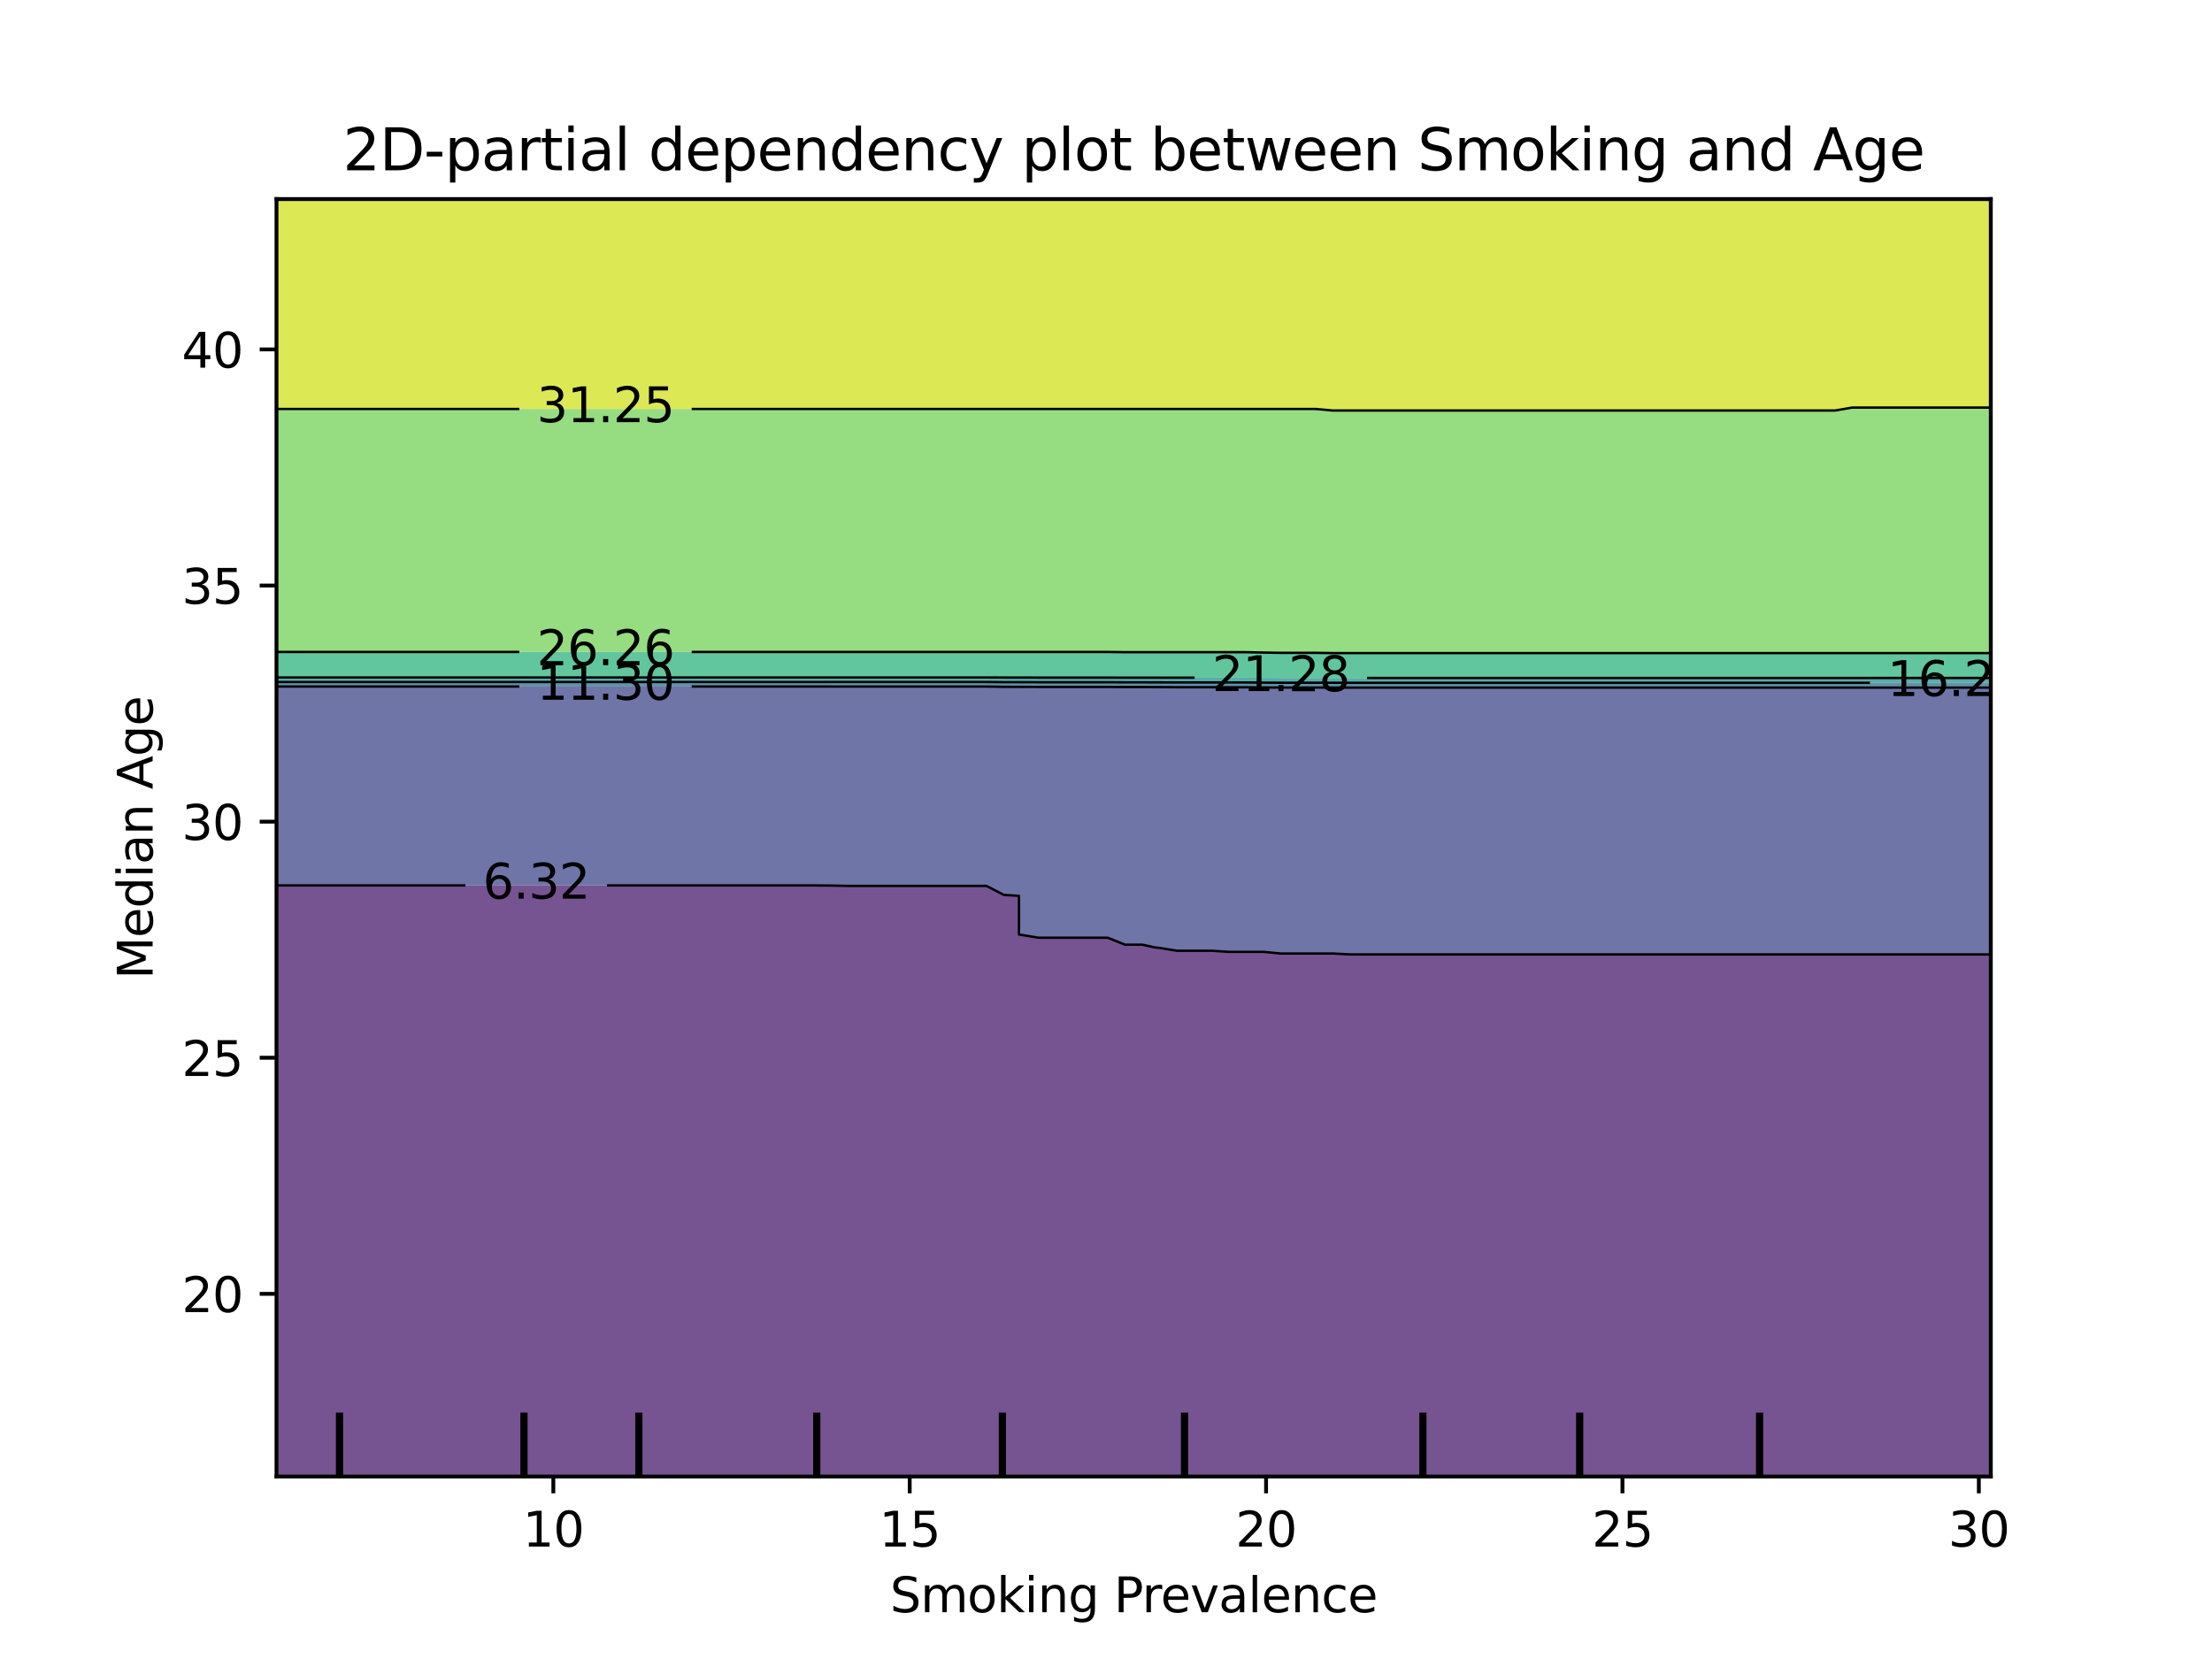 <?xml version="1.0" encoding="utf-8" standalone="no"?>
<!DOCTYPE svg PUBLIC "-//W3C//DTD SVG 1.1//EN"
  "http://www.w3.org/Graphics/SVG/1.1/DTD/svg11.dtd">
<svg xmlns:xlink="http://www.w3.org/1999/xlink" width="460.8pt" height="345.6pt" viewBox="0 0 460.8 345.6" xmlns="http://www.w3.org/2000/svg" version="1.1">
 <defs>
  <style type="text/css">*{stroke-linejoin: round; stroke-linecap: butt}</style>
 </defs>
 <g id="figure_1">
  <g id="patch_1">
   <path d="M 0 345.6 
L 460.8 345.6 
L 460.8 0 
L 0 0 
L 0 345.6 
z
" style="fill: none"/>
  </g>
  <g id="axes_1"/>
  <g id="axes_2">
   <g id="patch_2">
    <path d="M 57.6 307.584 
L 414.72 307.584 
L 414.72 41.472 
L 57.6 41.472 
L 57.6 307.584 
z
" style="fill: none"/>
   </g>
   <g id="PathCollection_1">
    <path d="M 61.207 307.584 
L 64.815 307.584 
L 68.422 307.584 
L 72.029 307.584 
L 75.636 307.584 
L 79.244 307.584 
L 82.851 307.584 
L 86.458 307.584 
L 90.065 307.584 
L 93.673 307.584 
L 97.28 307.584 
L 100.887 307.584 
L 104.495 307.584 
L 108.102 307.584 
L 111.709 307.584 
L 115.316 307.584 
L 118.924 307.584 
L 122.531 307.584 
L 126.138 307.584 
L 129.745 307.584 
L 133.353 307.584 
L 136.96 307.584 
L 140.567 307.584 
L 144.175 307.584 
L 147.782 307.584 
L 151.389 307.584 
L 154.996 307.584 
L 158.604 307.584 
L 162.211 307.584 
L 165.818 307.584 
L 169.425 307.584 
L 173.033 307.584 
L 176.64 307.584 
L 180.247 307.584 
L 183.855 307.584 
L 187.462 307.584 
L 191.069 307.584 
L 194.676 307.584 
L 198.284 307.584 
L 201.891 307.584 
L 205.498 307.584 
L 209.105 307.584 
L 212.713 307.584 
L 216.32 307.584 
L 219.927 307.584 
L 223.535 307.584 
L 227.142 307.584 
L 230.749 307.584 
L 234.356 307.584 
L 237.964 307.584 
L 241.571 307.584 
L 245.178 307.584 
L 248.785 307.584 
L 252.393 307.584 
L 256 307.584 
L 259.607 307.584 
L 263.215 307.584 
L 266.822 307.584 
L 270.429 307.584 
L 274.036 307.584 
L 277.644 307.584 
L 281.251 307.584 
L 284.858 307.584 
L 288.465 307.584 
L 292.073 307.584 
L 295.68 307.584 
L 299.287 307.584 
L 302.895 307.584 
L 306.502 307.584 
L 310.109 307.584 
L 313.716 307.584 
L 317.324 307.584 
L 320.931 307.584 
L 324.538 307.584 
L 328.145 307.584 
L 331.753 307.584 
L 335.36 307.584 
L 338.967 307.584 
L 342.575 307.584 
L 346.182 307.584 
L 349.789 307.584 
L 353.396 307.584 
L 357.004 307.584 
L 360.611 307.584 
L 364.218 307.584 
L 367.825 307.584 
L 371.433 307.584 
L 375.04 307.584 
L 378.647 307.584 
L 382.255 307.584 
L 385.862 307.584 
L 389.469 307.584 
L 393.076 307.584 
L 396.684 307.584 
L 400.291 307.584 
L 403.898 307.584 
L 407.505 307.584 
L 411.113 307.584 
L 414.72 307.584 
L 414.72 304.896 
L 414.72 302.208 
L 414.72 299.52 
L 414.72 296.832 
L 414.72 294.144 
L 414.72 291.456 
L 414.72 288.768 
L 414.72 286.08 
L 414.72 283.392 
L 414.72 280.704 
L 414.72 278.016 
L 414.72 275.328 
L 414.72 272.64 
L 414.72 269.952 
L 414.72 267.264 
L 414.72 264.576 
L 414.72 261.888 
L 414.72 259.2 
L 414.72 256.512 
L 414.72 253.824 
L 414.72 251.136 
L 414.72 248.448 
L 414.72 245.76 
L 414.72 243.072 
L 414.72 240.384 
L 414.72 237.696 
L 414.72 235.008 
L 414.72 232.32 
L 414.72 229.632 
L 414.72 226.944 
L 414.72 224.256 
L 414.72 221.568 
L 414.72 218.88 
L 414.72 216.192 
L 414.72 213.504 
L 414.72 210.816 
L 414.72 208.128 
L 414.72 205.44 
L 414.72 202.752 
L 414.72 200.064 
L 414.72 198.828 
L 411.113 198.828 
L 407.505 198.828 
L 403.898 198.828 
L 400.291 198.828 
L 396.684 198.828 
L 393.076 198.828 
L 389.469 198.828 
L 385.862 198.828 
L 382.255 198.828 
L 378.647 198.828 
L 375.04 198.828 
L 371.433 198.828 
L 367.825 198.828 
L 364.218 198.828 
L 360.611 198.828 
L 357.004 198.828 
L 353.396 198.828 
L 349.789 198.828 
L 346.182 198.828 
L 342.575 198.828 
L 338.967 198.828 
L 335.36 198.828 
L 331.753 198.828 
L 328.145 198.828 
L 324.538 198.828 
L 320.931 198.828 
L 317.324 198.828 
L 313.716 198.828 
L 310.109 198.828 
L 306.502 198.828 
L 302.895 198.828 
L 299.287 198.828 
L 295.68 198.828 
L 292.073 198.828 
L 288.465 198.828 
L 284.858 198.828 
L 281.251 198.828 
L 277.644 198.634 
L 274.036 198.634 
L 270.429 198.634 
L 266.822 198.634 
L 263.215 198.29 
L 259.607 198.29 
L 256 198.29 
L 252.393 198.057 
L 248.785 198.057 
L 245.178 198.057 
L 241.571 197.47 
L 240.649 197.376 
L 237.964 196.793 
L 234.356 196.793 
L 230.749 195.343 
L 227.142 195.343 
L 223.535 195.343 
L 219.927 195.343 
L 216.32 195.343 
L 212.713 194.74 
L 212.273 194.688 
L 212.273 192 
L 212.273 189.312 
L 212.273 186.624 
L 209.105 186.418 
L 205.498 184.549 
L 201.891 184.549 
L 198.284 184.549 
L 194.676 184.549 
L 191.069 184.549 
L 187.462 184.549 
L 183.855 184.549 
L 180.247 184.549 
L 176.64 184.549 
L 173.033 184.479 
L 169.425 184.449 
L 165.818 184.449 
L 162.211 184.449 
L 158.604 184.449 
L 154.996 184.449 
L 151.389 184.449 
L 147.782 184.449 
L 144.175 184.449 
L 140.567 184.449 
L 136.96 184.449 
L 133.353 184.449 
L 129.745 184.449 
L 126.138 184.449 
L 122.531 184.449 
L 118.924 184.449 
L 115.316 184.449 
L 111.709 184.449 
L 108.102 184.449 
L 104.495 184.449 
L 100.887 184.449 
L 97.28 184.449 
L 93.673 184.449 
L 90.065 184.449 
L 86.458 184.449 
L 82.851 184.449 
L 79.244 184.449 
L 75.636 184.449 
L 72.029 184.449 
L 68.422 184.449 
L 64.815 184.449 
L 61.207 184.449 
L 57.6 184.449 
L 57.6 186.624 
L 57.6 189.312 
L 57.6 192 
L 57.6 194.688 
L 57.6 197.376 
L 57.6 200.064 
L 57.6 202.752 
L 57.6 205.44 
L 57.6 208.128 
L 57.6 210.816 
L 57.6 213.504 
L 57.6 216.192 
L 57.6 218.88 
L 57.6 221.568 
L 57.6 224.256 
L 57.6 226.944 
L 57.6 229.632 
L 57.6 232.32 
L 57.6 235.008 
L 57.6 237.696 
L 57.6 240.384 
L 57.6 243.072 
L 57.6 245.76 
L 57.6 248.448 
L 57.6 251.136 
L 57.6 253.824 
L 57.6 256.512 
L 57.6 259.2 
L 57.6 261.888 
L 57.6 264.576 
L 57.6 267.264 
L 57.6 269.952 
L 57.6 272.64 
L 57.6 275.328 
L 57.6 278.016 
L 57.6 280.704 
L 57.6 283.392 
L 57.6 286.08 
L 57.6 288.768 
L 57.6 291.456 
L 57.6 294.144 
L 57.6 296.832 
L 57.6 299.52 
L 57.6 302.208 
L 57.6 304.896 
L 57.6 307.584 
z
" clip-path="url(#p04a62d7e11)" style="fill: #481b6d; fill-opacity: 0.75"/>
   </g>
   <g id="PathCollection_2">
    <path d="M 241.571 197.47 
L 245.178 198.057 
L 248.785 198.057 
L 252.393 198.057 
L 256 198.29 
L 259.607 198.29 
L 263.215 198.29 
L 266.822 198.634 
L 270.429 198.634 
L 274.036 198.634 
L 277.644 198.634 
L 281.251 198.828 
L 284.858 198.828 
L 288.465 198.828 
L 292.073 198.828 
L 295.68 198.828 
L 299.287 198.828 
L 302.895 198.828 
L 306.502 198.828 
L 310.109 198.828 
L 313.716 198.828 
L 317.324 198.828 
L 320.931 198.828 
L 324.538 198.828 
L 328.145 198.828 
L 331.753 198.828 
L 335.36 198.828 
L 338.967 198.828 
L 342.575 198.828 
L 346.182 198.828 
L 349.789 198.828 
L 353.396 198.828 
L 357.004 198.828 
L 360.611 198.828 
L 364.218 198.828 
L 367.825 198.828 
L 371.433 198.828 
L 375.04 198.828 
L 378.647 198.828 
L 382.255 198.828 
L 385.862 198.828 
L 389.469 198.828 
L 393.076 198.828 
L 396.684 198.828 
L 400.291 198.828 
L 403.898 198.828 
L 407.505 198.828 
L 411.113 198.828 
L 414.72 198.828 
L 414.72 197.376 
L 414.72 194.688 
L 414.72 192 
L 414.72 189.312 
L 414.72 186.624 
L 414.72 183.936 
L 414.72 181.248 
L 414.72 178.56 
L 414.72 175.872 
L 414.72 173.184 
L 414.72 170.496 
L 414.72 167.808 
L 414.72 165.12 
L 414.72 162.432 
L 414.72 159.744 
L 414.72 157.056 
L 414.72 154.368 
L 414.72 151.68 
L 414.72 148.992 
L 414.72 146.304 
L 414.72 143.616 
L 414.72 143.24 
L 411.113 143.24 
L 407.505 143.24 
L 403.898 143.24 
L 400.291 143.24 
L 396.684 143.24 
L 393.076 143.24 
L 389.469 143.24 
L 385.862 143.24 
L 382.255 143.24 
L 378.647 143.24 
L 375.04 143.24 
L 371.433 143.24 
L 367.825 143.24 
L 364.218 143.24 
L 360.611 143.24 
L 357.004 143.24 
L 353.396 143.24 
L 349.789 143.24 
L 346.182 143.24 
L 342.575 143.24 
L 338.967 143.24 
L 335.36 143.24 
L 331.753 143.24 
L 328.145 143.24 
L 324.538 143.24 
L 320.931 143.24 
L 317.324 143.24 
L 313.716 143.24 
L 310.109 143.24 
L 306.502 143.24 
L 302.895 143.24 
L 299.287 143.24 
L 295.68 143.24 
L 292.073 143.24 
L 288.465 143.24 
L 284.858 143.24 
L 281.251 143.24 
L 277.644 143.231 
L 274.036 143.229 
L 270.429 143.229 
L 266.822 143.229 
L 263.215 143.211 
L 259.607 143.172 
L 256 143.172 
L 252.393 143.159 
L 248.785 143.159 
L 245.178 143.159 
L 241.571 143.137 
L 237.964 143.124 
L 234.356 143.124 
L 230.749 143.097 
L 227.142 143.097 
L 223.535 143.097 
L 219.927 143.097 
L 216.32 143.097 
L 212.713 143.084 
L 209.105 143.077 
L 205.498 143.02 
L 201.891 143.02 
L 198.284 143.02 
L 194.676 143.02 
L 191.069 143.02 
L 187.462 143.02 
L 183.855 143.02 
L 180.247 143.02 
L 176.64 143.02 
L 173.033 143.018 
L 169.425 143.017 
L 165.818 143.017 
L 162.211 143.017 
L 158.604 143.017 
L 154.996 143.017 
L 151.389 143.017 
L 147.782 143.017 
L 144.175 143.017 
L 140.567 143.017 
L 136.96 143.017 
L 133.353 143.017 
L 129.745 143.017 
L 126.138 143.017 
L 122.531 143.017 
L 118.924 143.017 
L 115.316 143.017 
L 111.709 143.017 
L 108.102 143.017 
L 104.495 143.017 
L 100.887 143.017 
L 97.28 143.017 
L 93.673 143.017 
L 90.065 143.017 
L 86.458 143.017 
L 82.851 143.017 
L 79.244 143.017 
L 75.636 143.017 
L 72.029 143.017 
L 68.422 143.017 
L 64.815 143.017 
L 61.207 143.017 
L 57.6 143.017 
L 57.6 143.616 
L 57.6 146.304 
L 57.6 148.992 
L 57.6 151.68 
L 57.6 154.368 
L 57.6 157.056 
L 57.6 159.744 
L 57.6 162.432 
L 57.6 165.12 
L 57.6 167.808 
L 57.6 170.496 
L 57.6 173.184 
L 57.6 175.872 
L 57.6 178.56 
L 57.6 181.248 
L 57.6 183.936 
L 57.6 184.449 
L 61.207 184.449 
L 64.815 184.449 
L 68.422 184.449 
L 72.029 184.449 
L 75.636 184.449 
L 79.244 184.449 
L 82.851 184.449 
L 86.458 184.449 
L 90.065 184.449 
L 93.673 184.449 
L 97.28 184.449 
L 100.887 184.449 
L 104.495 184.449 
L 108.102 184.449 
L 111.709 184.449 
L 115.316 184.449 
L 118.924 184.449 
L 122.531 184.449 
L 126.138 184.449 
L 129.745 184.449 
L 133.353 184.449 
L 136.96 184.449 
L 140.567 184.449 
L 144.175 184.449 
L 147.782 184.449 
L 151.389 184.449 
L 154.996 184.449 
L 158.604 184.449 
L 162.211 184.449 
L 165.818 184.449 
L 169.425 184.449 
L 173.033 184.479 
L 176.64 184.549 
L 180.247 184.549 
L 183.855 184.549 
L 187.462 184.549 
L 191.069 184.549 
L 194.676 184.549 
L 198.284 184.549 
L 201.891 184.549 
L 205.498 184.549 
L 209.105 186.418 
L 212.273 186.624 
L 212.273 189.312 
L 212.273 192 
L 212.273 194.688 
L 212.713 194.74 
L 216.32 195.343 
L 219.927 195.343 
L 223.535 195.343 
L 227.142 195.343 
L 230.749 195.343 
L 234.356 196.793 
L 237.964 196.793 
L 240.649 197.376 
z
" clip-path="url(#p04a62d7e11)" style="fill: #3f4788; fill-opacity: 0.75"/>
   </g>
   <g id="PathCollection_3">
    <path d="M 61.207 143.017 
L 64.815 143.017 
L 68.422 143.017 
L 72.029 143.017 
L 75.636 143.017 
L 79.244 143.017 
L 82.851 143.017 
L 86.458 143.017 
L 90.065 143.017 
L 93.673 143.017 
L 97.28 143.017 
L 100.887 143.017 
L 104.495 143.017 
L 108.102 143.017 
L 111.709 143.017 
L 115.316 143.017 
L 118.924 143.017 
L 122.531 143.017 
L 126.138 143.017 
L 129.745 143.017 
L 133.353 143.017 
L 136.96 143.017 
L 140.567 143.017 
L 144.175 143.017 
L 147.782 143.017 
L 151.389 143.017 
L 154.996 143.017 
L 158.604 143.017 
L 162.211 143.017 
L 165.818 143.017 
L 169.425 143.017 
L 173.033 143.018 
L 176.64 143.02 
L 180.247 143.02 
L 183.855 143.02 
L 187.462 143.02 
L 191.069 143.02 
L 194.676 143.02 
L 198.284 143.02 
L 201.891 143.02 
L 205.498 143.02 
L 209.105 143.077 
L 212.713 143.084 
L 216.32 143.097 
L 219.927 143.097 
L 223.535 143.097 
L 227.142 143.097 
L 230.749 143.097 
L 234.356 143.124 
L 237.964 143.124 
L 241.571 143.137 
L 245.178 143.159 
L 248.785 143.159 
L 252.393 143.159 
L 256 143.172 
L 259.607 143.172 
L 263.215 143.211 
L 266.822 143.229 
L 270.429 143.229 
L 274.036 143.229 
L 277.644 143.231 
L 281.251 143.24 
L 284.858 143.24 
L 288.465 143.24 
L 292.073 143.24 
L 295.68 143.24 
L 299.287 143.24 
L 302.895 143.24 
L 306.502 143.24 
L 310.109 143.24 
L 313.716 143.24 
L 317.324 143.24 
L 320.931 143.24 
L 324.538 143.24 
L 328.145 143.24 
L 331.753 143.24 
L 335.36 143.24 
L 338.967 143.24 
L 342.575 143.24 
L 346.182 143.24 
L 349.789 143.24 
L 353.396 143.24 
L 357.004 143.24 
L 360.611 143.24 
L 364.218 143.24 
L 367.825 143.24 
L 371.433 143.24 
L 375.04 143.24 
L 378.647 143.24 
L 382.255 143.24 
L 385.862 143.24 
L 389.469 143.24 
L 393.076 143.24 
L 396.684 143.24 
L 400.291 143.24 
L 403.898 143.24 
L 407.505 143.24 
L 411.113 143.24 
L 414.72 143.24 
L 414.72 142.238 
L 411.113 142.238 
L 407.505 142.238 
L 403.898 142.238 
L 400.291 142.238 
L 396.684 142.238 
L 393.076 142.238 
L 389.469 142.238 
L 385.862 142.238 
L 382.255 142.238 
L 378.647 142.238 
L 375.04 142.238 
L 371.433 142.238 
L 367.825 142.238 
L 364.218 142.238 
L 360.611 142.238 
L 357.004 142.238 
L 353.396 142.238 
L 349.789 142.238 
L 346.182 142.238 
L 342.575 142.238 
L 338.967 142.238 
L 335.36 142.238 
L 331.753 142.238 
L 328.145 142.238 
L 324.538 142.238 
L 320.931 142.238 
L 317.324 142.238 
L 313.716 142.238 
L 310.109 142.238 
L 306.502 142.238 
L 302.895 142.238 
L 299.287 142.238 
L 295.68 142.238 
L 292.073 142.238 
L 288.465 142.238 
L 284.858 142.238 
L 281.251 142.238 
L 277.644 142.233 
L 274.036 142.225 
L 270.429 142.225 
L 266.822 142.225 
L 263.215 142.207 
L 259.607 142.174 
L 256 142.174 
L 252.393 142.167 
L 248.785 142.167 
L 245.178 142.167 
L 241.571 142.155 
L 237.964 142.147 
L 234.356 142.147 
L 230.749 142.126 
L 227.142 142.126 
L 223.535 142.126 
L 219.927 142.126 
L 216.32 142.126 
L 212.713 142.113 
L 209.105 142.109 
L 205.498 142.074 
L 201.891 142.074 
L 198.284 142.074 
L 194.676 142.074 
L 191.069 142.074 
L 187.462 142.074 
L 183.855 142.074 
L 180.247 142.074 
L 176.64 142.074 
L 173.033 142.073 
L 169.425 142.072 
L 165.818 142.072 
L 162.211 142.072 
L 158.604 142.072 
L 154.996 142.072 
L 151.389 142.072 
L 147.782 142.072 
L 144.175 142.072 
L 140.567 142.072 
L 136.96 142.072 
L 133.353 142.072 
L 129.745 142.072 
L 126.138 142.072 
L 122.531 142.072 
L 118.924 142.072 
L 115.316 142.072 
L 111.709 142.072 
L 108.102 142.072 
L 104.495 142.072 
L 100.887 142.072 
L 97.28 142.072 
L 93.673 142.072 
L 90.065 142.072 
L 86.458 142.072 
L 82.851 142.072 
L 79.244 142.072 
L 75.636 142.072 
L 72.029 142.072 
L 68.422 142.072 
L 64.815 142.072 
L 61.207 142.072 
L 57.6 142.072 
L 57.6 143.017 
z
" clip-path="url(#p04a62d7e11)" style="fill: #2e6e8e; fill-opacity: 0.75"/>
   </g>
   <g id="PathCollection_4">
    <path d="M 61.207 142.072 
L 64.815 142.072 
L 68.422 142.072 
L 72.029 142.072 
L 75.636 142.072 
L 79.244 142.072 
L 82.851 142.072 
L 86.458 142.072 
L 90.065 142.072 
L 93.673 142.072 
L 97.28 142.072 
L 100.887 142.072 
L 104.495 142.072 
L 108.102 142.072 
L 111.709 142.072 
L 115.316 142.072 
L 118.924 142.072 
L 122.531 142.072 
L 126.138 142.072 
L 129.745 142.072 
L 133.353 142.072 
L 136.96 142.072 
L 140.567 142.072 
L 144.175 142.072 
L 147.782 142.072 
L 151.389 142.072 
L 154.996 142.072 
L 158.604 142.072 
L 162.211 142.072 
L 165.818 142.072 
L 169.425 142.072 
L 173.033 142.073 
L 176.64 142.074 
L 180.247 142.074 
L 183.855 142.074 
L 187.462 142.074 
L 191.069 142.074 
L 194.676 142.074 
L 198.284 142.074 
L 201.891 142.074 
L 205.498 142.074 
L 209.105 142.109 
L 212.713 142.113 
L 216.32 142.126 
L 219.927 142.126 
L 223.535 142.126 
L 227.142 142.126 
L 230.749 142.126 
L 234.356 142.147 
L 237.964 142.147 
L 241.571 142.155 
L 245.178 142.167 
L 248.785 142.167 
L 252.393 142.167 
L 256 142.174 
L 259.607 142.174 
L 263.215 142.207 
L 266.822 142.225 
L 270.429 142.225 
L 274.036 142.225 
L 277.644 142.233 
L 281.251 142.238 
L 284.858 142.238 
L 288.465 142.238 
L 292.073 142.238 
L 295.68 142.238 
L 299.287 142.238 
L 302.895 142.238 
L 306.502 142.238 
L 310.109 142.238 
L 313.716 142.238 
L 317.324 142.238 
L 320.931 142.238 
L 324.538 142.238 
L 328.145 142.238 
L 331.753 142.238 
L 335.36 142.238 
L 338.967 142.238 
L 342.575 142.238 
L 346.182 142.238 
L 349.789 142.238 
L 353.396 142.238 
L 357.004 142.238 
L 360.611 142.238 
L 364.218 142.238 
L 367.825 142.238 
L 371.433 142.238 
L 375.04 142.238 
L 378.647 142.238 
L 382.255 142.238 
L 385.862 142.238 
L 389.469 142.238 
L 393.076 142.238 
L 396.684 142.238 
L 400.291 142.238 
L 403.898 142.238 
L 407.505 142.238 
L 411.113 142.238 
L 414.72 142.238 
L 414.72 141.236 
L 411.113 141.236 
L 407.505 141.236 
L 403.898 141.236 
L 400.291 141.236 
L 396.684 141.236 
L 393.076 141.236 
L 389.469 141.236 
L 385.862 141.236 
L 382.255 141.236 
L 378.647 141.236 
L 375.04 141.236 
L 371.433 141.236 
L 367.825 141.236 
L 364.218 141.236 
L 360.611 141.236 
L 357.004 141.236 
L 353.396 141.236 
L 349.789 141.236 
L 346.182 141.236 
L 342.575 141.236 
L 338.967 141.236 
L 335.36 141.236 
L 331.753 141.236 
L 328.145 141.236 
L 324.538 141.236 
L 320.931 141.236 
L 317.324 141.236 
L 313.716 141.236 
L 310.109 141.236 
L 306.502 141.236 
L 302.895 141.236 
L 299.287 141.236 
L 295.68 141.236 
L 292.073 141.236 
L 288.465 141.236 
L 284.858 141.236 
L 281.251 141.236 
L 277.644 141.235 
L 274.036 141.22 
L 270.429 141.22 
L 266.822 141.22 
L 263.215 141.203 
L 259.607 141.177 
L 256 141.177 
L 252.393 141.175 
L 248.785 141.175 
L 245.178 141.175 
L 241.571 141.173 
L 237.964 141.171 
L 234.356 141.171 
L 230.749 141.155 
L 227.142 141.155 
L 223.535 141.155 
L 219.927 141.155 
L 216.32 141.155 
L 212.713 141.142 
L 209.105 141.142 
L 205.498 141.127 
L 201.891 141.127 
L 198.284 141.127 
L 194.676 141.127 
L 191.069 141.127 
L 187.462 141.127 
L 183.855 141.127 
L 180.247 141.127 
L 176.64 141.127 
L 173.033 141.127 
L 169.425 141.127 
L 165.818 141.127 
L 162.211 141.127 
L 158.604 141.127 
L 154.996 141.127 
L 151.389 141.127 
L 147.782 141.127 
L 144.175 141.127 
L 140.567 141.127 
L 136.96 141.127 
L 133.353 141.127 
L 129.745 141.127 
L 126.138 141.127 
L 122.531 141.127 
L 118.924 141.127 
L 115.316 141.127 
L 111.709 141.127 
L 108.102 141.127 
L 104.495 141.127 
L 100.887 141.127 
L 97.28 141.127 
L 93.673 141.127 
L 90.065 141.127 
L 86.458 141.127 
L 82.851 141.127 
L 79.244 141.127 
L 75.636 141.127 
L 72.029 141.127 
L 68.422 141.127 
L 64.815 141.127 
L 61.207 141.127 
L 57.6 141.127 
L 57.6 142.072 
z
" clip-path="url(#p04a62d7e11)" style="fill: #21918c; fill-opacity: 0.75"/>
   </g>
   <g id="PathCollection_5">
    <path d="M 61.207 141.127 
L 64.815 141.127 
L 68.422 141.127 
L 72.029 141.127 
L 75.636 141.127 
L 79.244 141.127 
L 82.851 141.127 
L 86.458 141.127 
L 90.065 141.127 
L 93.673 141.127 
L 97.28 141.127 
L 100.887 141.127 
L 104.495 141.127 
L 108.102 141.127 
L 111.709 141.127 
L 115.316 141.127 
L 118.924 141.127 
L 122.531 141.127 
L 126.138 141.127 
L 129.745 141.127 
L 133.353 141.127 
L 136.96 141.127 
L 140.567 141.127 
L 144.175 141.127 
L 147.782 141.127 
L 151.389 141.127 
L 154.996 141.127 
L 158.604 141.127 
L 162.211 141.127 
L 165.818 141.127 
L 169.425 141.127 
L 173.033 141.127 
L 176.64 141.127 
L 180.247 141.127 
L 183.855 141.127 
L 187.462 141.127 
L 191.069 141.127 
L 194.676 141.127 
L 198.284 141.127 
L 201.891 141.127 
L 205.498 141.127 
L 209.105 141.142 
L 212.713 141.142 
L 216.32 141.155 
L 219.927 141.155 
L 223.535 141.155 
L 227.142 141.155 
L 230.749 141.155 
L 234.356 141.171 
L 237.964 141.171 
L 241.571 141.173 
L 245.178 141.175 
L 248.785 141.175 
L 252.393 141.175 
L 256 141.177 
L 259.607 141.177 
L 263.215 141.203 
L 266.822 141.22 
L 270.429 141.22 
L 274.036 141.22 
L 277.644 141.235 
L 281.251 141.236 
L 284.858 141.236 
L 288.465 141.236 
L 292.073 141.236 
L 295.68 141.236 
L 299.287 141.236 
L 302.895 141.236 
L 306.502 141.236 
L 310.109 141.236 
L 313.716 141.236 
L 317.324 141.236 
L 320.931 141.236 
L 324.538 141.236 
L 328.145 141.236 
L 331.753 141.236 
L 335.36 141.236 
L 338.967 141.236 
L 342.575 141.236 
L 346.182 141.236 
L 349.789 141.236 
L 353.396 141.236 
L 357.004 141.236 
L 360.611 141.236 
L 364.218 141.236 
L 367.825 141.236 
L 371.433 141.236 
L 375.04 141.236 
L 378.647 141.236 
L 382.255 141.236 
L 385.862 141.236 
L 389.469 141.236 
L 393.076 141.236 
L 396.684 141.236 
L 400.291 141.236 
L 403.898 141.236 
L 407.505 141.236 
L 411.113 141.236 
L 414.72 141.236 
L 414.72 140.928 
L 414.72 138.24 
L 414.72 136.051 
L 411.113 136.051 
L 407.505 136.051 
L 403.898 136.051 
L 400.291 136.051 
L 396.684 136.051 
L 393.076 136.051 
L 389.469 136.051 
L 385.862 136.051 
L 382.255 136.051 
L 378.647 136.051 
L 375.04 136.051 
L 371.433 136.051 
L 367.825 136.051 
L 364.218 136.051 
L 360.611 136.051 
L 357.004 136.051 
L 353.396 136.051 
L 349.789 136.051 
L 346.182 136.051 
L 342.575 136.051 
L 338.967 136.051 
L 335.36 136.051 
L 331.753 136.051 
L 328.145 136.051 
L 324.538 136.051 
L 320.931 136.051 
L 317.324 136.051 
L 313.716 136.051 
L 310.109 136.051 
L 306.502 136.051 
L 302.895 136.051 
L 299.287 136.051 
L 295.68 136.051 
L 292.073 136.051 
L 288.465 136.051 
L 284.858 136.051 
L 281.251 136.051 
L 277.644 136.051 
L 274.036 135.997 
L 270.429 135.997 
L 266.822 135.997 
L 263.215 135.941 
L 259.607 135.864 
L 256 135.864 
L 252.393 135.864 
L 248.785 135.864 
L 245.178 135.864 
L 241.571 135.864 
L 237.964 135.864 
L 234.356 135.864 
L 230.749 135.816 
L 227.142 135.816 
L 223.535 135.816 
L 219.927 135.816 
L 216.32 135.816 
L 212.713 135.812 
L 209.105 135.812 
L 205.498 135.809 
L 201.891 135.809 
L 198.284 135.809 
L 194.676 135.809 
L 191.069 135.809 
L 187.462 135.809 
L 183.855 135.809 
L 180.247 135.809 
L 176.64 135.809 
L 173.033 135.809 
L 169.425 135.809 
L 165.818 135.809 
L 162.211 135.809 
L 158.604 135.809 
L 154.996 135.809 
L 151.389 135.809 
L 147.782 135.809 
L 144.175 135.809 
L 140.567 135.809 
L 136.96 135.809 
L 133.353 135.809 
L 129.745 135.809 
L 126.138 135.809 
L 122.531 135.809 
L 118.924 135.809 
L 115.316 135.809 
L 111.709 135.809 
L 108.102 135.809 
L 104.495 135.809 
L 100.887 135.809 
L 97.28 135.809 
L 93.673 135.809 
L 90.065 135.809 
L 86.458 135.809 
L 82.851 135.809 
L 79.244 135.809 
L 75.636 135.809 
L 72.029 135.809 
L 68.422 135.809 
L 64.815 135.809 
L 61.207 135.809 
L 57.6 135.809 
L 57.6 138.24 
L 57.6 140.928 
L 57.6 141.127 
z
" clip-path="url(#p04a62d7e11)" style="fill: #2db27d; fill-opacity: 0.75"/>
   </g>
   <g id="PathCollection_6">
    <path d="M 61.207 135.809 
L 64.815 135.809 
L 68.422 135.809 
L 72.029 135.809 
L 75.636 135.809 
L 79.244 135.809 
L 82.851 135.809 
L 86.458 135.809 
L 90.065 135.809 
L 93.673 135.809 
L 97.28 135.809 
L 100.887 135.809 
L 104.495 135.809 
L 108.102 135.809 
L 111.709 135.809 
L 115.316 135.809 
L 118.924 135.809 
L 122.531 135.809 
L 126.138 135.809 
L 129.745 135.809 
L 133.353 135.809 
L 136.96 135.809 
L 140.567 135.809 
L 144.175 135.809 
L 147.782 135.809 
L 151.389 135.809 
L 154.996 135.809 
L 158.604 135.809 
L 162.211 135.809 
L 165.818 135.809 
L 169.425 135.809 
L 173.033 135.809 
L 176.64 135.809 
L 180.247 135.809 
L 183.855 135.809 
L 187.462 135.809 
L 191.069 135.809 
L 194.676 135.809 
L 198.284 135.809 
L 201.891 135.809 
L 205.498 135.809 
L 209.105 135.812 
L 212.713 135.812 
L 216.32 135.816 
L 219.927 135.816 
L 223.535 135.816 
L 227.142 135.816 
L 230.749 135.816 
L 234.356 135.864 
L 237.964 135.864 
L 241.571 135.864 
L 245.178 135.864 
L 248.785 135.864 
L 252.393 135.864 
L 256 135.864 
L 259.607 135.864 
L 263.215 135.941 
L 266.822 135.997 
L 270.429 135.997 
L 274.036 135.997 
L 277.644 136.051 
L 281.251 136.051 
L 284.858 136.051 
L 288.465 136.051 
L 292.073 136.051 
L 295.68 136.051 
L 299.287 136.051 
L 302.895 136.051 
L 306.502 136.051 
L 310.109 136.051 
L 313.716 136.051 
L 317.324 136.051 
L 320.931 136.051 
L 324.538 136.051 
L 328.145 136.051 
L 331.753 136.051 
L 335.36 136.051 
L 338.967 136.051 
L 342.575 136.051 
L 346.182 136.051 
L 349.789 136.051 
L 353.396 136.051 
L 357.004 136.051 
L 360.611 136.051 
L 364.218 136.051 
L 367.825 136.051 
L 371.433 136.051 
L 375.04 136.051 
L 378.647 136.051 
L 382.255 136.051 
L 385.862 136.051 
L 389.469 136.051 
L 393.076 136.051 
L 396.684 136.051 
L 400.291 136.051 
L 403.898 136.051 
L 407.505 136.051 
L 411.113 136.051 
L 414.72 136.051 
L 414.72 135.552 
L 414.72 132.864 
L 414.72 130.176 
L 414.72 127.488 
L 414.72 124.8 
L 414.72 122.112 
L 414.72 119.424 
L 414.72 116.736 
L 414.72 114.048 
L 414.72 111.36 
L 414.72 108.672 
L 414.72 105.984 
L 414.72 103.296 
L 414.72 100.608 
L 414.72 97.92 
L 414.72 95.232 
L 414.72 92.544 
L 414.72 89.856 
L 414.72 87.168 
L 414.72 84.903 
L 411.113 84.903 
L 407.505 84.903 
L 403.898 84.903 
L 400.291 84.903 
L 396.684 84.903 
L 393.076 84.903 
L 389.469 84.903 
L 385.862 84.903 
L 382.255 85.518 
L 378.647 85.518 
L 375.04 85.518 
L 371.433 85.518 
L 367.825 85.518 
L 364.218 85.518 
L 360.611 85.518 
L 357.004 85.518 
L 353.396 85.518 
L 349.789 85.518 
L 346.182 85.518 
L 342.575 85.518 
L 338.967 85.518 
L 335.36 85.518 
L 331.753 85.518 
L 328.145 85.518 
L 324.538 85.518 
L 320.931 85.518 
L 317.324 85.518 
L 313.716 85.518 
L 310.109 85.518 
L 306.502 85.518 
L 302.895 85.518 
L 299.287 85.518 
L 295.68 85.518 
L 292.073 85.518 
L 288.465 85.518 
L 284.858 85.518 
L 281.251 85.518 
L 277.644 85.518 
L 274.036 85.192 
L 270.429 85.192 
L 266.822 85.192 
L 263.215 85.192 
L 259.607 85.192 
L 256 85.192 
L 252.393 85.192 
L 248.785 85.192 
L 245.178 85.192 
L 241.571 85.192 
L 237.964 85.192 
L 234.356 85.192 
L 230.749 85.192 
L 227.142 85.192 
L 223.535 85.192 
L 219.927 85.192 
L 216.32 85.192 
L 212.713 85.192 
L 209.105 85.192 
L 205.498 85.192 
L 201.891 85.192 
L 198.284 85.192 
L 194.676 85.192 
L 191.069 85.192 
L 187.462 85.192 
L 183.855 85.192 
L 180.247 85.192 
L 176.64 85.192 
L 173.033 85.192 
L 169.425 85.192 
L 165.818 85.192 
L 162.211 85.192 
L 158.604 85.192 
L 154.996 85.192 
L 151.389 85.192 
L 147.782 85.192 
L 144.175 85.192 
L 140.567 85.192 
L 136.96 85.192 
L 133.353 85.192 
L 129.745 85.192 
L 126.138 85.192 
L 122.531 85.192 
L 118.924 85.192 
L 115.316 85.192 
L 111.709 85.192 
L 108.102 85.192 
L 104.495 85.192 
L 100.887 85.192 
L 97.28 85.192 
L 93.673 85.192 
L 90.065 85.192 
L 86.458 85.192 
L 82.851 85.192 
L 79.244 85.192 
L 75.636 85.192 
L 72.029 85.192 
L 68.422 85.192 
L 64.815 85.192 
L 61.207 85.192 
L 57.6 85.192 
L 57.6 87.168 
L 57.6 89.856 
L 57.6 92.544 
L 57.6 95.232 
L 57.6 97.92 
L 57.6 100.608 
L 57.6 103.296 
L 57.6 105.984 
L 57.6 108.672 
L 57.6 111.36 
L 57.6 114.048 
L 57.6 116.736 
L 57.6 119.424 
L 57.6 122.112 
L 57.6 124.8 
L 57.6 127.488 
L 57.6 130.176 
L 57.6 132.864 
L 57.6 135.552 
L 57.6 135.809 
z
" clip-path="url(#p04a62d7e11)" style="fill: #73d056; fill-opacity: 0.75"/>
   </g>
   <g id="PathCollection_7">
    <path d="M 61.207 85.192 
L 64.815 85.192 
L 68.422 85.192 
L 72.029 85.192 
L 75.636 85.192 
L 79.244 85.192 
L 82.851 85.192 
L 86.458 85.192 
L 90.065 85.192 
L 93.673 85.192 
L 97.28 85.192 
L 100.887 85.192 
L 104.495 85.192 
L 108.102 85.192 
L 111.709 85.192 
L 115.316 85.192 
L 118.924 85.192 
L 122.531 85.192 
L 126.138 85.192 
L 129.745 85.192 
L 133.353 85.192 
L 136.96 85.192 
L 140.567 85.192 
L 144.175 85.192 
L 147.782 85.192 
L 151.389 85.192 
L 154.996 85.192 
L 158.604 85.192 
L 162.211 85.192 
L 165.818 85.192 
L 169.425 85.192 
L 173.033 85.192 
L 176.64 85.192 
L 180.247 85.192 
L 183.855 85.192 
L 187.462 85.192 
L 191.069 85.192 
L 194.676 85.192 
L 198.284 85.192 
L 201.891 85.192 
L 205.498 85.192 
L 209.105 85.192 
L 212.713 85.192 
L 216.32 85.192 
L 219.927 85.192 
L 223.535 85.192 
L 227.142 85.192 
L 230.749 85.192 
L 234.356 85.192 
L 237.964 85.192 
L 241.571 85.192 
L 245.178 85.192 
L 248.785 85.192 
L 252.393 85.192 
L 256 85.192 
L 259.607 85.192 
L 263.215 85.192 
L 266.822 85.192 
L 270.429 85.192 
L 274.036 85.192 
L 277.644 85.518 
L 281.251 85.518 
L 284.858 85.518 
L 288.465 85.518 
L 292.073 85.518 
L 295.68 85.518 
L 299.287 85.518 
L 302.895 85.518 
L 306.502 85.518 
L 310.109 85.518 
L 313.716 85.518 
L 317.324 85.518 
L 320.931 85.518 
L 324.538 85.518 
L 328.145 85.518 
L 331.753 85.518 
L 335.36 85.518 
L 338.967 85.518 
L 342.575 85.518 
L 346.182 85.518 
L 349.789 85.518 
L 353.396 85.518 
L 357.004 85.518 
L 360.611 85.518 
L 364.218 85.518 
L 367.825 85.518 
L 371.433 85.518 
L 375.04 85.518 
L 378.647 85.518 
L 382.255 85.518 
L 385.862 84.903 
L 389.469 84.903 
L 393.076 84.903 
L 396.684 84.903 
L 400.291 84.903 
L 403.898 84.903 
L 407.505 84.903 
L 411.113 84.903 
L 414.72 84.903 
L 414.72 84.48 
L 414.72 81.792 
L 414.72 79.104 
L 414.72 76.416 
L 414.72 73.728 
L 414.72 71.04 
L 414.72 68.352 
L 414.72 65.664 
L 414.72 62.976 
L 414.72 60.288 
L 414.72 57.6 
L 414.72 54.912 
L 414.72 52.224 
L 414.72 49.536 
L 414.72 46.848 
L 414.72 44.16 
L 414.72 41.472 
L 411.113 41.472 
L 407.505 41.472 
L 403.898 41.472 
L 400.291 41.472 
L 396.684 41.472 
L 393.076 41.472 
L 389.469 41.472 
L 385.862 41.472 
L 382.255 41.472 
L 378.647 41.472 
L 375.04 41.472 
L 371.433 41.472 
L 367.825 41.472 
L 364.218 41.472 
L 360.611 41.472 
L 357.004 41.472 
L 353.396 41.472 
L 349.789 41.472 
L 346.182 41.472 
L 342.575 41.472 
L 338.967 41.472 
L 335.36 41.472 
L 331.753 41.472 
L 328.145 41.472 
L 324.538 41.472 
L 320.931 41.472 
L 317.324 41.472 
L 313.716 41.472 
L 310.109 41.472 
L 306.502 41.472 
L 302.895 41.472 
L 299.287 41.472 
L 295.68 41.472 
L 292.073 41.472 
L 288.465 41.472 
L 284.858 41.472 
L 281.251 41.472 
L 277.644 41.472 
L 274.036 41.472 
L 270.429 41.472 
L 266.822 41.472 
L 263.215 41.472 
L 259.607 41.472 
L 256 41.472 
L 252.393 41.472 
L 248.785 41.472 
L 245.178 41.472 
L 241.571 41.472 
L 237.964 41.472 
L 234.356 41.472 
L 230.749 41.472 
L 227.142 41.472 
L 223.535 41.472 
L 219.927 41.472 
L 216.32 41.472 
L 212.713 41.472 
L 209.105 41.472 
L 205.498 41.472 
L 201.891 41.472 
L 198.284 41.472 
L 194.676 41.472 
L 191.069 41.472 
L 187.462 41.472 
L 183.855 41.472 
L 180.247 41.472 
L 176.64 41.472 
L 173.033 41.472 
L 169.425 41.472 
L 165.818 41.472 
L 162.211 41.472 
L 158.604 41.472 
L 154.996 41.472 
L 151.389 41.472 
L 147.782 41.472 
L 144.175 41.472 
L 140.567 41.472 
L 136.96 41.472 
L 133.353 41.472 
L 129.745 41.472 
L 126.138 41.472 
L 122.531 41.472 
L 118.924 41.472 
L 115.316 41.472 
L 111.709 41.472 
L 108.102 41.472 
L 104.495 41.472 
L 100.887 41.472 
L 97.28 41.472 
L 93.673 41.472 
L 90.065 41.472 
L 86.458 41.472 
L 82.851 41.472 
L 79.244 41.472 
L 75.636 41.472 
L 72.029 41.472 
L 68.422 41.472 
L 64.815 41.472 
L 61.207 41.472 
L 57.6 41.472 
L 57.6 44.16 
L 57.6 46.848 
L 57.6 49.536 
L 57.6 52.224 
L 57.6 54.912 
L 57.6 57.6 
L 57.6 60.288 
L 57.6 62.976 
L 57.6 65.664 
L 57.6 68.352 
L 57.6 71.04 
L 57.6 73.728 
L 57.6 76.416 
L 57.6 79.104 
L 57.6 81.792 
L 57.6 84.48 
L 57.6 85.192 
z
" clip-path="url(#p04a62d7e11)" style="fill: #d0e11c; fill-opacity: 0.75"/>
   </g>
   <g id="matplotlib.axis_1">
    <g id="xtick_1">
     <g id="line2d_1">
      <defs>
       <path id="m658ee440c5" d="M 0 0 
L 0 3.5 
" style="stroke: #000000; stroke-width: 0.8"/>
      </defs>
      <g>
       <use xlink:href="#m658ee440c5" x="115.269" y="307.584" style="stroke: #000000; stroke-width: 0.8"/>
      </g>
     </g>
     <g id="text_1">
      <!-- 10 -->
      <g transform="translate(108.906 322.182) scale(0.1 -0.1)">
       <defs>
        <path id="DejaVuSans-31" d="M 794 531 
L 1825 531 
L 1825 4091 
L 703 3866 
L 703 4441 
L 1819 4666 
L 2450 4666 
L 2450 531 
L 3481 531 
L 3481 0 
L 794 0 
L 794 531 
z
" transform="scale(0.016)"/>
        <path id="DejaVuSans-30" d="M 2034 4250 
Q 1547 4250 1301 3770 
Q 1056 3291 1056 2328 
Q 1056 1369 1301 889 
Q 1547 409 2034 409 
Q 2525 409 2770 889 
Q 3016 1369 3016 2328 
Q 3016 3291 2770 3770 
Q 2525 4250 2034 4250 
z
M 2034 4750 
Q 2819 4750 3233 4129 
Q 3647 3509 3647 2328 
Q 3647 1150 3233 529 
Q 2819 -91 2034 -91 
Q 1250 -91 836 529 
Q 422 1150 422 2328 
Q 422 3509 836 4129 
Q 1250 4750 2034 4750 
z
" transform="scale(0.016)"/>
       </defs>
       <use xlink:href="#DejaVuSans-31"/>
       <use xlink:href="#DejaVuSans-30" x="63.623"/>
      </g>
     </g>
    </g>
    <g id="xtick_2">
     <g id="line2d_2">
      <g>
       <use xlink:href="#m658ee440c5" x="189.508" y="307.584" style="stroke: #000000; stroke-width: 0.8"/>
      </g>
     </g>
     <g id="text_2">
      <!-- 15 -->
      <g transform="translate(183.146 322.182) scale(0.1 -0.1)">
       <defs>
        <path id="DejaVuSans-35" d="M 691 4666 
L 3169 4666 
L 3169 4134 
L 1269 4134 
L 1269 2991 
Q 1406 3038 1543 3061 
Q 1681 3084 1819 3084 
Q 2600 3084 3056 2656 
Q 3513 2228 3513 1497 
Q 3513 744 3044 326 
Q 2575 -91 1722 -91 
Q 1428 -91 1123 -41 
Q 819 9 494 109 
L 494 744 
Q 775 591 1075 516 
Q 1375 441 1709 441 
Q 2250 441 2565 725 
Q 2881 1009 2881 1497 
Q 2881 1984 2565 2268 
Q 2250 2553 1709 2553 
Q 1456 2553 1204 2497 
Q 953 2441 691 2322 
L 691 4666 
z
" transform="scale(0.016)"/>
       </defs>
       <use xlink:href="#DejaVuSans-31"/>
       <use xlink:href="#DejaVuSans-35" x="63.623"/>
      </g>
     </g>
    </g>
    <g id="xtick_3">
     <g id="line2d_3">
      <g>
       <use xlink:href="#m658ee440c5" x="263.747" y="307.584" style="stroke: #000000; stroke-width: 0.8"/>
      </g>
     </g>
     <g id="text_3">
      <!-- 20 -->
      <g transform="translate(257.385 322.182) scale(0.1 -0.1)">
       <defs>
        <path id="DejaVuSans-32" d="M 1228 531 
L 3431 531 
L 3431 0 
L 469 0 
L 469 531 
Q 828 903 1448 1529 
Q 2069 2156 2228 2338 
Q 2531 2678 2651 2914 
Q 2772 3150 2772 3378 
Q 2772 3750 2511 3984 
Q 2250 4219 1831 4219 
Q 1534 4219 1204 4116 
Q 875 4013 500 3803 
L 500 4441 
Q 881 4594 1212 4672 
Q 1544 4750 1819 4750 
Q 2544 4750 2975 4387 
Q 3406 4025 3406 3419 
Q 3406 3131 3298 2873 
Q 3191 2616 2906 2266 
Q 2828 2175 2409 1742 
Q 1991 1309 1228 531 
z
" transform="scale(0.016)"/>
       </defs>
       <use xlink:href="#DejaVuSans-32"/>
       <use xlink:href="#DejaVuSans-30" x="63.623"/>
      </g>
     </g>
    </g>
    <g id="xtick_4">
     <g id="line2d_4">
      <g>
       <use xlink:href="#m658ee440c5" x="337.986" y="307.584" style="stroke: #000000; stroke-width: 0.8"/>
      </g>
     </g>
     <g id="text_4">
      <!-- 25 -->
      <g transform="translate(331.624 322.182) scale(0.1 -0.1)">
       <use xlink:href="#DejaVuSans-32"/>
       <use xlink:href="#DejaVuSans-35" x="63.623"/>
      </g>
     </g>
    </g>
    <g id="xtick_5">
     <g id="line2d_5">
      <g>
       <use xlink:href="#m658ee440c5" x="412.226" y="307.584" style="stroke: #000000; stroke-width: 0.8"/>
      </g>
     </g>
     <g id="text_5">
      <!-- 30 -->
      <g transform="translate(405.863 322.182) scale(0.1 -0.1)">
       <defs>
        <path id="DejaVuSans-33" d="M 2597 2516 
Q 3050 2419 3304 2112 
Q 3559 1806 3559 1356 
Q 3559 666 3084 287 
Q 2609 -91 1734 -91 
Q 1441 -91 1130 -33 
Q 819 25 488 141 
L 488 750 
Q 750 597 1062 519 
Q 1375 441 1716 441 
Q 2309 441 2620 675 
Q 2931 909 2931 1356 
Q 2931 1769 2642 2001 
Q 2353 2234 1838 2234 
L 1294 2234 
L 1294 2753 
L 1863 2753 
Q 2328 2753 2575 2939 
Q 2822 3125 2822 3475 
Q 2822 3834 2567 4026 
Q 2313 4219 1838 4219 
Q 1578 4219 1281 4162 
Q 984 4106 628 3988 
L 628 4550 
Q 988 4650 1302 4700 
Q 1616 4750 1894 4750 
Q 2613 4750 3031 4423 
Q 3450 4097 3450 3541 
Q 3450 3153 3228 2886 
Q 3006 2619 2597 2516 
z
" transform="scale(0.016)"/>
       </defs>
       <use xlink:href="#DejaVuSans-33"/>
       <use xlink:href="#DejaVuSans-30" x="63.623"/>
      </g>
     </g>
    </g>
    <g id="text_6">
     <!-- Smoking Prevalence -->
     <g transform="translate(185.409 335.861) scale(0.1 -0.1)">
      <defs>
       <path id="DejaVuSans-53" d="M 3425 4513 
L 3425 3897 
Q 3066 4069 2747 4153 
Q 2428 4238 2131 4238 
Q 1616 4238 1336 4038 
Q 1056 3838 1056 3469 
Q 1056 3159 1242 3001 
Q 1428 2844 1947 2747 
L 2328 2669 
Q 3034 2534 3370 2195 
Q 3706 1856 3706 1288 
Q 3706 609 3251 259 
Q 2797 -91 1919 -91 
Q 1588 -91 1214 -16 
Q 841 59 441 206 
L 441 856 
Q 825 641 1194 531 
Q 1563 422 1919 422 
Q 2459 422 2753 634 
Q 3047 847 3047 1241 
Q 3047 1584 2836 1778 
Q 2625 1972 2144 2069 
L 1759 2144 
Q 1053 2284 737 2584 
Q 422 2884 422 3419 
Q 422 4038 858 4394 
Q 1294 4750 2059 4750 
Q 2388 4750 2728 4690 
Q 3069 4631 3425 4513 
z
" transform="scale(0.016)"/>
       <path id="DejaVuSans-6d" d="M 3328 2828 
Q 3544 3216 3844 3400 
Q 4144 3584 4550 3584 
Q 5097 3584 5394 3201 
Q 5691 2819 5691 2113 
L 5691 0 
L 5113 0 
L 5113 2094 
Q 5113 2597 4934 2840 
Q 4756 3084 4391 3084 
Q 3944 3084 3684 2787 
Q 3425 2491 3425 1978 
L 3425 0 
L 2847 0 
L 2847 2094 
Q 2847 2600 2669 2842 
Q 2491 3084 2119 3084 
Q 1678 3084 1418 2786 
Q 1159 2488 1159 1978 
L 1159 0 
L 581 0 
L 581 3500 
L 1159 3500 
L 1159 2956 
Q 1356 3278 1631 3431 
Q 1906 3584 2284 3584 
Q 2666 3584 2933 3390 
Q 3200 3197 3328 2828 
z
" transform="scale(0.016)"/>
       <path id="DejaVuSans-6f" d="M 1959 3097 
Q 1497 3097 1228 2736 
Q 959 2375 959 1747 
Q 959 1119 1226 758 
Q 1494 397 1959 397 
Q 2419 397 2687 759 
Q 2956 1122 2956 1747 
Q 2956 2369 2687 2733 
Q 2419 3097 1959 3097 
z
M 1959 3584 
Q 2709 3584 3137 3096 
Q 3566 2609 3566 1747 
Q 3566 888 3137 398 
Q 2709 -91 1959 -91 
Q 1206 -91 779 398 
Q 353 888 353 1747 
Q 353 2609 779 3096 
Q 1206 3584 1959 3584 
z
" transform="scale(0.016)"/>
       <path id="DejaVuSans-6b" d="M 581 4863 
L 1159 4863 
L 1159 1991 
L 2875 3500 
L 3609 3500 
L 1753 1863 
L 3688 0 
L 2938 0 
L 1159 1709 
L 1159 0 
L 581 0 
L 581 4863 
z
" transform="scale(0.016)"/>
       <path id="DejaVuSans-69" d="M 603 3500 
L 1178 3500 
L 1178 0 
L 603 0 
L 603 3500 
z
M 603 4863 
L 1178 4863 
L 1178 4134 
L 603 4134 
L 603 4863 
z
" transform="scale(0.016)"/>
       <path id="DejaVuSans-6e" d="M 3513 2113 
L 3513 0 
L 2938 0 
L 2938 2094 
Q 2938 2591 2744 2837 
Q 2550 3084 2163 3084 
Q 1697 3084 1428 2787 
Q 1159 2491 1159 1978 
L 1159 0 
L 581 0 
L 581 3500 
L 1159 3500 
L 1159 2956 
Q 1366 3272 1645 3428 
Q 1925 3584 2291 3584 
Q 2894 3584 3203 3211 
Q 3513 2838 3513 2113 
z
" transform="scale(0.016)"/>
       <path id="DejaVuSans-67" d="M 2906 1791 
Q 2906 2416 2648 2759 
Q 2391 3103 1925 3103 
Q 1463 3103 1205 2759 
Q 947 2416 947 1791 
Q 947 1169 1205 825 
Q 1463 481 1925 481 
Q 2391 481 2648 825 
Q 2906 1169 2906 1791 
z
M 3481 434 
Q 3481 -459 3084 -895 
Q 2688 -1331 1869 -1331 
Q 1566 -1331 1297 -1286 
Q 1028 -1241 775 -1147 
L 775 -588 
Q 1028 -725 1275 -790 
Q 1522 -856 1778 -856 
Q 2344 -856 2625 -561 
Q 2906 -266 2906 331 
L 2906 616 
Q 2728 306 2450 153 
Q 2172 0 1784 0 
Q 1141 0 747 490 
Q 353 981 353 1791 
Q 353 2603 747 3093 
Q 1141 3584 1784 3584 
Q 2172 3584 2450 3431 
Q 2728 3278 2906 2969 
L 2906 3500 
L 3481 3500 
L 3481 434 
z
" transform="scale(0.016)"/>
       <path id="DejaVuSans-20" transform="scale(0.016)"/>
       <path id="DejaVuSans-50" d="M 1259 4147 
L 1259 2394 
L 2053 2394 
Q 2494 2394 2734 2622 
Q 2975 2850 2975 3272 
Q 2975 3691 2734 3919 
Q 2494 4147 2053 4147 
L 1259 4147 
z
M 628 4666 
L 2053 4666 
Q 2838 4666 3239 4311 
Q 3641 3956 3641 3272 
Q 3641 2581 3239 2228 
Q 2838 1875 2053 1875 
L 1259 1875 
L 1259 0 
L 628 0 
L 628 4666 
z
" transform="scale(0.016)"/>
       <path id="DejaVuSans-72" d="M 2631 2963 
Q 2534 3019 2420 3045 
Q 2306 3072 2169 3072 
Q 1681 3072 1420 2755 
Q 1159 2438 1159 1844 
L 1159 0 
L 581 0 
L 581 3500 
L 1159 3500 
L 1159 2956 
Q 1341 3275 1631 3429 
Q 1922 3584 2338 3584 
Q 2397 3584 2469 3576 
Q 2541 3569 2628 3553 
L 2631 2963 
z
" transform="scale(0.016)"/>
       <path id="DejaVuSans-65" d="M 3597 1894 
L 3597 1613 
L 953 1613 
Q 991 1019 1311 708 
Q 1631 397 2203 397 
Q 2534 397 2845 478 
Q 3156 559 3463 722 
L 3463 178 
Q 3153 47 2828 -22 
Q 2503 -91 2169 -91 
Q 1331 -91 842 396 
Q 353 884 353 1716 
Q 353 2575 817 3079 
Q 1281 3584 2069 3584 
Q 2775 3584 3186 3129 
Q 3597 2675 3597 1894 
z
M 3022 2063 
Q 3016 2534 2758 2815 
Q 2500 3097 2075 3097 
Q 1594 3097 1305 2825 
Q 1016 2553 972 2059 
L 3022 2063 
z
" transform="scale(0.016)"/>
       <path id="DejaVuSans-76" d="M 191 3500 
L 800 3500 
L 1894 563 
L 2988 3500 
L 3597 3500 
L 2284 0 
L 1503 0 
L 191 3500 
z
" transform="scale(0.016)"/>
       <path id="DejaVuSans-61" d="M 2194 1759 
Q 1497 1759 1228 1600 
Q 959 1441 959 1056 
Q 959 750 1161 570 
Q 1363 391 1709 391 
Q 2188 391 2477 730 
Q 2766 1069 2766 1631 
L 2766 1759 
L 2194 1759 
z
M 3341 1997 
L 3341 0 
L 2766 0 
L 2766 531 
Q 2569 213 2275 61 
Q 1981 -91 1556 -91 
Q 1019 -91 701 211 
Q 384 513 384 1019 
Q 384 1609 779 1909 
Q 1175 2209 1959 2209 
L 2766 2209 
L 2766 2266 
Q 2766 2663 2505 2880 
Q 2244 3097 1772 3097 
Q 1472 3097 1187 3025 
Q 903 2953 641 2809 
L 641 3341 
Q 956 3463 1253 3523 
Q 1550 3584 1831 3584 
Q 2591 3584 2966 3190 
Q 3341 2797 3341 1997 
z
" transform="scale(0.016)"/>
       <path id="DejaVuSans-6c" d="M 603 4863 
L 1178 4863 
L 1178 0 
L 603 0 
L 603 4863 
z
" transform="scale(0.016)"/>
       <path id="DejaVuSans-63" d="M 3122 3366 
L 3122 2828 
Q 2878 2963 2633 3030 
Q 2388 3097 2138 3097 
Q 1578 3097 1268 2742 
Q 959 2388 959 1747 
Q 959 1106 1268 751 
Q 1578 397 2138 397 
Q 2388 397 2633 464 
Q 2878 531 3122 666 
L 3122 134 
Q 2881 22 2623 -34 
Q 2366 -91 2075 -91 
Q 1284 -91 818 406 
Q 353 903 353 1747 
Q 353 2603 823 3093 
Q 1294 3584 2113 3584 
Q 2378 3584 2631 3529 
Q 2884 3475 3122 3366 
z
" transform="scale(0.016)"/>
      </defs>
      <use xlink:href="#DejaVuSans-53"/>
      <use xlink:href="#DejaVuSans-6d" x="63.477"/>
      <use xlink:href="#DejaVuSans-6f" x="160.889"/>
      <use xlink:href="#DejaVuSans-6b" x="222.07"/>
      <use xlink:href="#DejaVuSans-69" x="279.98"/>
      <use xlink:href="#DejaVuSans-6e" x="307.764"/>
      <use xlink:href="#DejaVuSans-67" x="371.143"/>
      <use xlink:href="#DejaVuSans-20" x="434.619"/>
      <use xlink:href="#DejaVuSans-50" x="466.406"/>
      <use xlink:href="#DejaVuSans-72" x="524.959"/>
      <use xlink:href="#DejaVuSans-65" x="563.822"/>
      <use xlink:href="#DejaVuSans-76" x="625.346"/>
      <use xlink:href="#DejaVuSans-61" x="684.525"/>
      <use xlink:href="#DejaVuSans-6c" x="745.805"/>
      <use xlink:href="#DejaVuSans-65" x="773.588"/>
      <use xlink:href="#DejaVuSans-6e" x="835.111"/>
      <use xlink:href="#DejaVuSans-63" x="898.49"/>
      <use xlink:href="#DejaVuSans-65" x="953.471"/>
     </g>
    </g>
   </g>
   <g id="matplotlib.axis_2">
    <g id="ytick_1">
     <g id="line2d_6">
      <defs>
       <path id="mfe36c2acaf" d="M 0 0 
L -3.5 0 
" style="stroke: #000000; stroke-width: 0.8"/>
      </defs>
      <g>
       <use xlink:href="#mfe36c2acaf" x="57.6" y="269.534" style="stroke: #000000; stroke-width: 0.8"/>
      </g>
     </g>
     <g id="text_7">
      <!-- 20 -->
      <g transform="translate(37.875 273.333) scale(0.1 -0.1)">
       <use xlink:href="#DejaVuSans-32"/>
       <use xlink:href="#DejaVuSans-30" x="63.623"/>
      </g>
     </g>
    </g>
    <g id="ytick_2">
     <g id="line2d_7">
      <g>
       <use xlink:href="#mfe36c2acaf" x="57.6" y="220.349" style="stroke: #000000; stroke-width: 0.8"/>
      </g>
     </g>
     <g id="text_8">
      <!-- 25 -->
      <g transform="translate(37.875 224.148) scale(0.1 -0.1)">
       <use xlink:href="#DejaVuSans-32"/>
       <use xlink:href="#DejaVuSans-35" x="63.623"/>
      </g>
     </g>
    </g>
    <g id="ytick_3">
     <g id="line2d_8">
      <g>
       <use xlink:href="#mfe36c2acaf" x="57.6" y="171.164" style="stroke: #000000; stroke-width: 0.8"/>
      </g>
     </g>
     <g id="text_9">
      <!-- 30 -->
      <g transform="translate(37.875 174.963) scale(0.1 -0.1)">
       <use xlink:href="#DejaVuSans-33"/>
       <use xlink:href="#DejaVuSans-30" x="63.623"/>
      </g>
     </g>
    </g>
    <g id="ytick_4">
     <g id="line2d_9">
      <g>
       <use xlink:href="#mfe36c2acaf" x="57.6" y="121.978" style="stroke: #000000; stroke-width: 0.8"/>
      </g>
     </g>
     <g id="text_10">
      <!-- 35 -->
      <g transform="translate(37.875 125.778) scale(0.1 -0.1)">
       <use xlink:href="#DejaVuSans-33"/>
       <use xlink:href="#DejaVuSans-35" x="63.623"/>
      </g>
     </g>
    </g>
    <g id="ytick_5">
     <g id="line2d_10">
      <g>
       <use xlink:href="#mfe36c2acaf" x="57.6" y="72.793" style="stroke: #000000; stroke-width: 0.8"/>
      </g>
     </g>
     <g id="text_11">
      <!-- 40 -->
      <g transform="translate(37.875 76.592) scale(0.1 -0.1)">
       <defs>
        <path id="DejaVuSans-34" d="M 2419 4116 
L 825 1625 
L 2419 1625 
L 2419 4116 
z
M 2253 4666 
L 3047 4666 
L 3047 1625 
L 3713 1625 
L 3713 1100 
L 3047 1100 
L 3047 0 
L 2419 0 
L 2419 1100 
L 313 1100 
L 313 1709 
L 2253 4666 
z
" transform="scale(0.016)"/>
       </defs>
       <use xlink:href="#DejaVuSans-34"/>
       <use xlink:href="#DejaVuSans-30" x="63.623"/>
      </g>
     </g>
    </g>
    <g id="text_12">
     <!-- Median Age -->
     <g transform="translate(31.795 203.975) rotate(-90) scale(0.1 -0.1)">
      <defs>
       <path id="DejaVuSans-4d" d="M 628 4666 
L 1569 4666 
L 2759 1491 
L 3956 4666 
L 4897 4666 
L 4897 0 
L 4281 0 
L 4281 4097 
L 3078 897 
L 2444 897 
L 1241 4097 
L 1241 0 
L 628 0 
L 628 4666 
z
" transform="scale(0.016)"/>
       <path id="DejaVuSans-64" d="M 2906 2969 
L 2906 4863 
L 3481 4863 
L 3481 0 
L 2906 0 
L 2906 525 
Q 2725 213 2448 61 
Q 2172 -91 1784 -91 
Q 1150 -91 751 415 
Q 353 922 353 1747 
Q 353 2572 751 3078 
Q 1150 3584 1784 3584 
Q 2172 3584 2448 3432 
Q 2725 3281 2906 2969 
z
M 947 1747 
Q 947 1113 1208 752 
Q 1469 391 1925 391 
Q 2381 391 2643 752 
Q 2906 1113 2906 1747 
Q 2906 2381 2643 2742 
Q 2381 3103 1925 3103 
Q 1469 3103 1208 2742 
Q 947 2381 947 1747 
z
" transform="scale(0.016)"/>
       <path id="DejaVuSans-41" d="M 2188 4044 
L 1331 1722 
L 3047 1722 
L 2188 4044 
z
M 1831 4666 
L 2547 4666 
L 4325 0 
L 3669 0 
L 3244 1197 
L 1141 1197 
L 716 0 
L 50 0 
L 1831 4666 
z
" transform="scale(0.016)"/>
      </defs>
      <use xlink:href="#DejaVuSans-4d"/>
      <use xlink:href="#DejaVuSans-65" x="86.279"/>
      <use xlink:href="#DejaVuSans-64" x="147.803"/>
      <use xlink:href="#DejaVuSans-69" x="211.279"/>
      <use xlink:href="#DejaVuSans-61" x="239.062"/>
      <use xlink:href="#DejaVuSans-6e" x="300.342"/>
      <use xlink:href="#DejaVuSans-20" x="363.721"/>
      <use xlink:href="#DejaVuSans-41" x="395.508"/>
      <use xlink:href="#DejaVuSans-67" x="463.916"/>
      <use xlink:href="#DejaVuSans-65" x="527.393"/>
     </g>
    </g>
   </g>
   <g id="PathCollection_8"/>
   <g id="PathCollection_9">
    <path d="M 57.6 184.449 
L 61.207 184.449 
L 64.815 184.449 
L 68.422 184.449 
L 72.029 184.449 
L 75.636 184.449 
L 79.244 184.449 
L 82.851 184.449 
L 86.458 184.449 
L 90.065 184.449 
L 93.673 184.449 
L 96.949 184.449 
" clip-path="url(#p04a62d7e11)" style="fill: none; stroke: #000000; stroke-width: 0.5"/>
    <path d="M 126.469 184.449 
L 129.745 184.449 
L 133.353 184.449 
L 136.96 184.449 
L 140.567 184.449 
L 144.175 184.449 
L 147.782 184.449 
L 151.389 184.449 
L 154.996 184.449 
L 158.604 184.449 
L 162.211 184.449 
L 165.818 184.449 
L 169.425 184.449 
L 173.033 184.479 
L 176.64 184.549 
L 180.247 184.549 
L 183.855 184.549 
L 187.462 184.549 
L 191.069 184.549 
L 194.676 184.549 
L 198.284 184.549 
L 201.891 184.549 
L 205.498 184.549 
L 209.105 186.418 
L 212.273 186.624 
L 212.273 189.312 
L 212.273 192 
L 212.273 194.688 
L 212.713 194.74 
L 216.32 195.343 
L 219.927 195.343 
L 223.535 195.343 
L 227.142 195.343 
L 230.749 195.343 
L 234.356 196.793 
L 237.964 196.793 
L 240.649 197.376 
L 241.571 197.47 
L 245.178 198.057 
L 248.785 198.057 
L 252.393 198.057 
L 256 198.29 
L 259.607 198.29 
L 263.215 198.29 
L 266.822 198.634 
L 270.429 198.634 
L 274.036 198.634 
L 277.644 198.634 
L 281.251 198.828 
L 284.858 198.828 
L 288.465 198.828 
L 292.073 198.828 
L 295.68 198.828 
L 299.287 198.828 
L 302.895 198.828 
L 306.502 198.828 
L 310.109 198.828 
L 313.716 198.828 
L 317.324 198.828 
L 320.931 198.828 
L 324.538 198.828 
L 328.145 198.828 
L 331.753 198.828 
L 335.36 198.828 
L 338.967 198.828 
L 342.575 198.828 
L 346.182 198.828 
L 349.789 198.828 
L 353.396 198.828 
L 357.004 198.828 
L 360.611 198.828 
L 364.218 198.828 
L 367.825 198.828 
L 371.433 198.828 
L 375.04 198.828 
L 378.647 198.828 
L 382.255 198.828 
L 385.862 198.828 
L 389.469 198.828 
L 393.076 198.828 
L 396.684 198.828 
L 400.291 198.828 
L 403.898 198.828 
L 407.505 198.828 
L 411.113 198.828 
L 414.72 198.828 
" clip-path="url(#p04a62d7e11)" style="fill: none; stroke: #000000; stroke-width: 0.5"/>
   </g>
   <g id="PathCollection_10">
    <path d="M 57.6 143.017 
L 61.207 143.017 
L 64.815 143.017 
L 68.422 143.017 
L 72.029 143.017 
L 75.636 143.017 
L 79.244 143.017 
L 82.851 143.017 
L 86.458 143.017 
L 90.065 143.017 
L 93.673 143.017 
L 97.28 143.017 
L 100.887 143.017 
L 104.495 143.017 
L 108.102 143.017 
L 108.183 143.017 
" clip-path="url(#p04a62d7e11)" style="fill: none; stroke: #000000; stroke-width: 0.5"/>
    <path d="M 144.093 143.017 
L 144.175 143.017 
L 147.782 143.017 
L 151.389 143.017 
L 154.996 143.017 
L 158.604 143.017 
L 162.211 143.017 
L 165.818 143.017 
L 169.425 143.017 
L 173.033 143.018 
L 176.64 143.02 
L 180.247 143.02 
L 183.855 143.02 
L 187.462 143.02 
L 191.069 143.02 
L 194.676 143.02 
L 198.284 143.02 
L 201.891 143.02 
L 205.498 143.02 
L 209.105 143.077 
L 212.713 143.084 
L 216.32 143.097 
L 219.927 143.097 
L 223.535 143.097 
L 227.142 143.097 
L 230.749 143.097 
L 234.356 143.124 
L 237.964 143.124 
L 241.571 143.137 
L 245.178 143.159 
L 248.785 143.159 
L 252.393 143.159 
L 256 143.172 
L 259.607 143.172 
L 263.215 143.211 
L 266.822 143.229 
L 270.429 143.229 
L 274.036 143.229 
L 277.644 143.231 
L 281.251 143.24 
L 284.858 143.24 
L 288.465 143.24 
L 292.073 143.24 
L 295.68 143.24 
L 299.287 143.24 
L 302.895 143.24 
L 306.502 143.24 
L 310.109 143.24 
L 313.716 143.24 
L 317.324 143.24 
L 320.931 143.24 
L 324.538 143.24 
L 328.145 143.24 
L 331.753 143.24 
L 335.36 143.24 
L 338.967 143.24 
L 342.575 143.24 
L 346.182 143.24 
L 349.789 143.24 
L 353.396 143.24 
L 357.004 143.24 
L 360.611 143.24 
L 364.218 143.24 
L 367.825 143.24 
L 371.433 143.24 
L 375.04 143.24 
L 378.647 143.24 
L 382.255 143.24 
L 385.862 143.24 
L 389.469 143.24 
L 393.076 143.24 
L 396.684 143.24 
L 400.291 143.24 
L 403.898 143.24 
L 407.505 143.24 
L 411.113 143.24 
L 414.72 143.24 
" clip-path="url(#p04a62d7e11)" style="fill: none; stroke: #000000; stroke-width: 0.5"/>
   </g>
   <g id="PathCollection_11">
    <path d="M 57.6 142.072 
L 61.207 142.072 
L 64.815 142.072 
L 68.422 142.072 
L 72.029 142.072 
L 75.636 142.072 
L 79.244 142.072 
L 82.851 142.072 
L 86.458 142.072 
L 90.065 142.072 
L 93.673 142.072 
L 97.28 142.072 
L 100.887 142.072 
L 104.495 142.072 
L 108.102 142.072 
L 111.709 142.072 
L 115.316 142.072 
L 118.924 142.072 
L 122.531 142.072 
L 126.138 142.072 
L 129.745 142.072 
L 133.353 142.072 
L 136.96 142.072 
L 140.567 142.072 
L 144.175 142.072 
L 147.782 142.072 
L 151.389 142.072 
L 154.996 142.072 
L 158.604 142.072 
L 162.211 142.072 
L 165.818 142.072 
L 169.425 142.072 
L 173.033 142.073 
L 176.64 142.074 
L 180.247 142.074 
L 183.855 142.074 
L 187.462 142.074 
L 191.069 142.074 
L 194.676 142.074 
L 198.284 142.074 
L 201.891 142.074 
L 205.498 142.074 
L 209.105 142.109 
L 212.713 142.113 
L 216.32 142.126 
L 219.927 142.126 
L 223.535 142.126 
L 227.142 142.126 
L 230.749 142.126 
L 234.356 142.147 
L 237.964 142.147 
L 241.571 142.155 
L 245.178 142.167 
L 248.785 142.167 
L 252.393 142.167 
L 256 142.174 
L 259.607 142.174 
L 263.215 142.207 
L 266.822 142.225 
L 270.429 142.225 
L 274.036 142.225 
L 277.644 142.233 
L 281.251 142.238 
L 284.858 142.238 
L 288.465 142.238 
L 292.073 142.238 
L 295.68 142.238 
L 299.287 142.238 
L 302.895 142.238 
L 306.502 142.238 
L 310.109 142.238 
L 313.716 142.238 
L 317.324 142.238 
L 320.931 142.238 
L 324.538 142.238 
L 328.145 142.238 
L 331.753 142.238 
L 335.36 142.238 
L 338.967 142.238 
L 342.575 142.238 
L 346.182 142.238 
L 349.789 142.238 
L 353.396 142.238 
L 357.004 142.238 
L 360.611 142.238 
L 364.218 142.238 
L 367.825 142.238 
L 371.433 142.238 
L 375.04 142.238 
L 378.647 142.238 
L 382.255 142.238 
L 385.862 142.238 
L 389.469 142.238 
L 389.55 142.238 
" clip-path="url(#p04a62d7e11)" style="fill: none; stroke: #000000; stroke-width: 0.5"/>
   </g>
   <g id="PathCollection_12">
    <path d="M 57.6 141.127 
L 61.207 141.127 
L 64.815 141.127 
L 68.422 141.127 
L 72.029 141.127 
L 75.636 141.127 
L 79.244 141.127 
L 82.851 141.127 
L 86.458 141.127 
L 90.065 141.127 
L 93.673 141.127 
L 97.28 141.127 
L 100.887 141.127 
L 104.495 141.127 
L 108.102 141.127 
L 111.709 141.127 
L 115.316 141.127 
L 118.924 141.127 
L 122.531 141.127 
L 126.138 141.127 
L 129.745 141.127 
L 133.353 141.127 
L 136.96 141.127 
L 140.567 141.127 
L 144.175 141.127 
L 147.782 141.127 
L 151.389 141.127 
L 154.996 141.127 
L 158.604 141.127 
L 162.211 141.127 
L 165.818 141.127 
L 169.425 141.127 
L 173.033 141.127 
L 176.64 141.127 
L 180.247 141.127 
L 183.855 141.127 
L 187.462 141.127 
L 191.069 141.127 
L 194.676 141.127 
L 198.284 141.127 
L 201.891 141.127 
L 205.498 141.127 
L 209.105 141.142 
L 212.713 141.142 
L 216.32 141.155 
L 219.927 141.155 
L 223.535 141.155 
L 227.142 141.155 
L 230.749 141.155 
L 234.356 141.171 
L 237.964 141.171 
L 241.571 141.173 
L 245.178 141.175 
L 248.785 141.175 
L 248.867 141.175 
" clip-path="url(#p04a62d7e11)" style="fill: none; stroke: #000000; stroke-width: 0.5"/>
    <path d="M 284.777 141.236 
L 284.858 141.236 
L 288.465 141.236 
L 292.073 141.236 
L 295.68 141.236 
L 299.287 141.236 
L 302.895 141.236 
L 306.502 141.236 
L 310.109 141.236 
L 313.716 141.236 
L 317.324 141.236 
L 320.931 141.236 
L 324.538 141.236 
L 328.145 141.236 
L 331.753 141.236 
L 335.36 141.236 
L 338.967 141.236 
L 342.575 141.236 
L 346.182 141.236 
L 349.789 141.236 
L 353.396 141.236 
L 357.004 141.236 
L 360.611 141.236 
L 364.218 141.236 
L 367.825 141.236 
L 371.433 141.236 
L 375.04 141.236 
L 378.647 141.236 
L 382.255 141.236 
L 385.862 141.236 
L 389.469 141.236 
L 393.076 141.236 
L 396.684 141.236 
L 400.291 141.236 
L 403.898 141.236 
L 407.505 141.236 
L 411.113 141.236 
L 414.72 141.236 
" clip-path="url(#p04a62d7e11)" style="fill: none; stroke: #000000; stroke-width: 0.5"/>
   </g>
   <g id="PathCollection_13">
    <path d="M 57.6 135.809 
L 61.207 135.809 
L 64.815 135.809 
L 68.422 135.809 
L 72.029 135.809 
L 75.636 135.809 
L 79.244 135.809 
L 82.851 135.809 
L 86.458 135.809 
L 90.065 135.809 
L 93.673 135.809 
L 97.28 135.809 
L 100.887 135.809 
L 104.495 135.809 
L 108.102 135.809 
L 108.183 135.809 
" clip-path="url(#p04a62d7e11)" style="fill: none; stroke: #000000; stroke-width: 0.5"/>
    <path d="M 144.093 135.809 
L 144.175 135.809 
L 147.782 135.809 
L 151.389 135.809 
L 154.996 135.809 
L 158.604 135.809 
L 162.211 135.809 
L 165.818 135.809 
L 169.425 135.809 
L 173.033 135.809 
L 176.64 135.809 
L 180.247 135.809 
L 183.855 135.809 
L 187.462 135.809 
L 191.069 135.809 
L 194.676 135.809 
L 198.284 135.809 
L 201.891 135.809 
L 205.498 135.809 
L 209.105 135.812 
L 212.713 135.812 
L 216.32 135.816 
L 219.927 135.816 
L 223.535 135.816 
L 227.142 135.816 
L 230.749 135.816 
L 234.356 135.864 
L 237.964 135.864 
L 241.571 135.864 
L 245.178 135.864 
L 248.785 135.864 
L 252.393 135.864 
L 256 135.864 
L 259.607 135.864 
L 263.215 135.941 
L 266.822 135.997 
L 270.429 135.997 
L 274.036 135.997 
L 277.644 136.051 
L 281.251 136.051 
L 284.858 136.051 
L 288.465 136.051 
L 292.073 136.051 
L 295.68 136.051 
L 299.287 136.051 
L 302.895 136.051 
L 306.502 136.051 
L 310.109 136.051 
L 313.716 136.051 
L 317.324 136.051 
L 320.931 136.051 
L 324.538 136.051 
L 328.145 136.051 
L 331.753 136.051 
L 335.36 136.051 
L 338.967 136.051 
L 342.575 136.051 
L 346.182 136.051 
L 349.789 136.051 
L 353.396 136.051 
L 357.004 136.051 
L 360.611 136.051 
L 364.218 136.051 
L 367.825 136.051 
L 371.433 136.051 
L 375.04 136.051 
L 378.647 136.051 
L 382.255 136.051 
L 385.862 136.051 
L 389.469 136.051 
L 393.076 136.051 
L 396.684 136.051 
L 400.291 136.051 
L 403.898 136.051 
L 407.505 136.051 
L 411.113 136.051 
L 414.72 136.051 
" clip-path="url(#p04a62d7e11)" style="fill: none; stroke: #000000; stroke-width: 0.5"/>
   </g>
   <g id="PathCollection_14">
    <path d="M 57.6 85.192 
L 61.207 85.192 
L 64.815 85.192 
L 68.422 85.192 
L 72.029 85.192 
L 75.636 85.192 
L 79.244 85.192 
L 82.851 85.192 
L 86.458 85.192 
L 90.065 85.192 
L 93.673 85.192 
L 97.28 85.192 
L 100.887 85.192 
L 104.495 85.192 
L 108.102 85.192 
L 108.183 85.192 
" clip-path="url(#p04a62d7e11)" style="fill: none; stroke: #000000; stroke-width: 0.5"/>
    <path d="M 144.093 85.192 
L 144.175 85.192 
L 147.782 85.192 
L 151.389 85.192 
L 154.996 85.192 
L 158.604 85.192 
L 162.211 85.192 
L 165.818 85.192 
L 169.425 85.192 
L 173.033 85.192 
L 176.64 85.192 
L 180.247 85.192 
L 183.855 85.192 
L 187.462 85.192 
L 191.069 85.192 
L 194.676 85.192 
L 198.284 85.192 
L 201.891 85.192 
L 205.498 85.192 
L 209.105 85.192 
L 212.713 85.192 
L 216.32 85.192 
L 219.927 85.192 
L 223.535 85.192 
L 227.142 85.192 
L 230.749 85.192 
L 234.356 85.192 
L 237.964 85.192 
L 241.571 85.192 
L 245.178 85.192 
L 248.785 85.192 
L 252.393 85.192 
L 256 85.192 
L 259.607 85.192 
L 263.215 85.192 
L 266.822 85.192 
L 270.429 85.192 
L 274.036 85.192 
L 277.644 85.518 
L 281.251 85.518 
L 284.858 85.518 
L 288.465 85.518 
L 292.073 85.518 
L 295.68 85.518 
L 299.287 85.518 
L 302.895 85.518 
L 306.502 85.518 
L 310.109 85.518 
L 313.716 85.518 
L 317.324 85.518 
L 320.931 85.518 
L 324.538 85.518 
L 328.145 85.518 
L 331.753 85.518 
L 335.36 85.518 
L 338.967 85.518 
L 342.575 85.518 
L 346.182 85.518 
L 349.789 85.518 
L 353.396 85.518 
L 357.004 85.518 
L 360.611 85.518 
L 364.218 85.518 
L 367.825 85.518 
L 371.433 85.518 
L 375.04 85.518 
L 378.647 85.518 
L 382.255 85.518 
L 385.862 84.903 
L 389.469 84.903 
L 393.076 84.903 
L 396.684 84.903 
L 400.291 84.903 
L 403.898 84.903 
L 407.505 84.903 
L 411.113 84.903 
L 414.72 84.903 
" clip-path="url(#p04a62d7e11)" style="fill: none; stroke: #000000; stroke-width: 0.5"/>
   </g>
   <g id="PathCollection_15"/>
   <g id="LineCollection_1">
    <path d="M 70.725 307.584 
L 70.725 294.278 
" clip-path="url(#p04a62d7e11)" style="fill: none; stroke: #000000; stroke-width: 1.5"/>
    <path d="M 109.152 307.584 
L 109.152 294.278 
" clip-path="url(#p04a62d7e11)" style="fill: none; stroke: #000000; stroke-width: 1.5"/>
    <path d="M 133.086 307.584 
L 133.086 294.278 
" clip-path="url(#p04a62d7e11)" style="fill: none; stroke: #000000; stroke-width: 1.5"/>
    <path d="M 170.147 307.584 
L 170.147 294.278 
" clip-path="url(#p04a62d7e11)" style="fill: none; stroke: #000000; stroke-width: 1.5"/>
    <path d="M 208.81 307.584 
L 208.81 294.278 
" clip-path="url(#p04a62d7e11)" style="fill: none; stroke: #000000; stroke-width: 1.5"/>
    <path d="M 246.761 307.584 
L 246.761 294.278 
" clip-path="url(#p04a62d7e11)" style="fill: none; stroke: #000000; stroke-width: 1.5"/>
    <path d="M 296.413 307.584 
L 296.413 294.278 
" clip-path="url(#p04a62d7e11)" style="fill: none; stroke: #000000; stroke-width: 1.5"/>
    <path d="M 329.078 307.584 
L 329.078 294.278 
" clip-path="url(#p04a62d7e11)" style="fill: none; stroke: #000000; stroke-width: 1.5"/>
    <path d="M 366.554 307.584 
L 366.554 294.278 
" clip-path="url(#p04a62d7e11)" style="fill: none; stroke: #000000; stroke-width: 1.5"/>
   </g>
   <g id="LineCollection_2">
    <path clip-path="url(#p04a62d7e11)" style="fill: none; stroke: #000000; stroke-width: 1.5"/>
    <path clip-path="url(#p04a62d7e11)" style="fill: none; stroke: #000000; stroke-width: 1.5"/>
    <path clip-path="url(#p04a62d7e11)" style="fill: none; stroke: #000000; stroke-width: 1.5"/>
    <path clip-path="url(#p04a62d7e11)" style="fill: none; stroke: #000000; stroke-width: 1.5"/>
    <path clip-path="url(#p04a62d7e11)" style="fill: none; stroke: #000000; stroke-width: 1.5"/>
    <path clip-path="url(#p04a62d7e11)" style="fill: none; stroke: #000000; stroke-width: 1.5"/>
    <path clip-path="url(#p04a62d7e11)" style="fill: none; stroke: #000000; stroke-width: 1.5"/>
    <path clip-path="url(#p04a62d7e11)" style="fill: none; stroke: #000000; stroke-width: 1.5"/>
    <path clip-path="url(#p04a62d7e11)" style="fill: none; stroke: #000000; stroke-width: 1.5"/>
   </g>
   <g id="patch_3">
    <path d="M 57.6 307.584 
L 57.6 41.472 
" style="fill: none; stroke: #000000; stroke-width: 0.8; stroke-linejoin: miter; stroke-linecap: square"/>
   </g>
   <g id="patch_4">
    <path d="M 414.72 307.584 
L 414.72 41.472 
" style="fill: none; stroke: #000000; stroke-width: 0.8; stroke-linejoin: miter; stroke-linecap: square"/>
   </g>
   <g id="patch_5">
    <path d="M 57.6 307.584 
L 414.72 307.584 
" style="fill: none; stroke: #000000; stroke-width: 0.8; stroke-linejoin: miter; stroke-linecap: square"/>
   </g>
   <g id="patch_6">
    <path d="M 57.6 41.472 
L 414.72 41.472 
" style="fill: none; stroke: #000000; stroke-width: 0.8; stroke-linejoin: miter; stroke-linecap: square"/>
   </g>
   <g id="text_13">
    <!-- 2D-partial dependency plot between Smoking and Age -->
    <g transform="translate(71.426 35.472) scale(0.12 -0.12)">
     <defs>
      <path id="DejaVuSans-44" d="M 1259 4147 
L 1259 519 
L 2022 519 
Q 2988 519 3436 956 
Q 3884 1394 3884 2338 
Q 3884 3275 3436 3711 
Q 2988 4147 2022 4147 
L 1259 4147 
z
M 628 4666 
L 1925 4666 
Q 3281 4666 3915 4102 
Q 4550 3538 4550 2338 
Q 4550 1131 3912 565 
Q 3275 0 1925 0 
L 628 0 
L 628 4666 
z
" transform="scale(0.016)"/>
      <path id="DejaVuSans-2d" d="M 313 2009 
L 1997 2009 
L 1997 1497 
L 313 1497 
L 313 2009 
z
" transform="scale(0.016)"/>
      <path id="DejaVuSans-70" d="M 1159 525 
L 1159 -1331 
L 581 -1331 
L 581 3500 
L 1159 3500 
L 1159 2969 
Q 1341 3281 1617 3432 
Q 1894 3584 2278 3584 
Q 2916 3584 3314 3078 
Q 3713 2572 3713 1747 
Q 3713 922 3314 415 
Q 2916 -91 2278 -91 
Q 1894 -91 1617 61 
Q 1341 213 1159 525 
z
M 3116 1747 
Q 3116 2381 2855 2742 
Q 2594 3103 2138 3103 
Q 1681 3103 1420 2742 
Q 1159 2381 1159 1747 
Q 1159 1113 1420 752 
Q 1681 391 2138 391 
Q 2594 391 2855 752 
Q 3116 1113 3116 1747 
z
" transform="scale(0.016)"/>
      <path id="DejaVuSans-74" d="M 1172 4494 
L 1172 3500 
L 2356 3500 
L 2356 3053 
L 1172 3053 
L 1172 1153 
Q 1172 725 1289 603 
Q 1406 481 1766 481 
L 2356 481 
L 2356 0 
L 1766 0 
Q 1100 0 847 248 
Q 594 497 594 1153 
L 594 3053 
L 172 3053 
L 172 3500 
L 594 3500 
L 594 4494 
L 1172 4494 
z
" transform="scale(0.016)"/>
      <path id="DejaVuSans-79" d="M 2059 -325 
Q 1816 -950 1584 -1140 
Q 1353 -1331 966 -1331 
L 506 -1331 
L 506 -850 
L 844 -850 
Q 1081 -850 1212 -737 
Q 1344 -625 1503 -206 
L 1606 56 
L 191 3500 
L 800 3500 
L 1894 763 
L 2988 3500 
L 3597 3500 
L 2059 -325 
z
" transform="scale(0.016)"/>
      <path id="DejaVuSans-62" d="M 3116 1747 
Q 3116 2381 2855 2742 
Q 2594 3103 2138 3103 
Q 1681 3103 1420 2742 
Q 1159 2381 1159 1747 
Q 1159 1113 1420 752 
Q 1681 391 2138 391 
Q 2594 391 2855 752 
Q 3116 1113 3116 1747 
z
M 1159 2969 
Q 1341 3281 1617 3432 
Q 1894 3584 2278 3584 
Q 2916 3584 3314 3078 
Q 3713 2572 3713 1747 
Q 3713 922 3314 415 
Q 2916 -91 2278 -91 
Q 1894 -91 1617 61 
Q 1341 213 1159 525 
L 1159 0 
L 581 0 
L 581 4863 
L 1159 4863 
L 1159 2969 
z
" transform="scale(0.016)"/>
      <path id="DejaVuSans-77" d="M 269 3500 
L 844 3500 
L 1563 769 
L 2278 3500 
L 2956 3500 
L 3675 769 
L 4391 3500 
L 4966 3500 
L 4050 0 
L 3372 0 
L 2619 2869 
L 1863 0 
L 1184 0 
L 269 3500 
z
" transform="scale(0.016)"/>
     </defs>
     <use xlink:href="#DejaVuSans-32"/>
     <use xlink:href="#DejaVuSans-44" x="63.623"/>
     <use xlink:href="#DejaVuSans-2d" x="140.625"/>
     <use xlink:href="#DejaVuSans-70" x="176.709"/>
     <use xlink:href="#DejaVuSans-61" x="240.186"/>
     <use xlink:href="#DejaVuSans-72" x="301.465"/>
     <use xlink:href="#DejaVuSans-74" x="342.578"/>
     <use xlink:href="#DejaVuSans-69" x="381.787"/>
     <use xlink:href="#DejaVuSans-61" x="409.57"/>
     <use xlink:href="#DejaVuSans-6c" x="470.85"/>
     <use xlink:href="#DejaVuSans-20" x="498.633"/>
     <use xlink:href="#DejaVuSans-64" x="530.42"/>
     <use xlink:href="#DejaVuSans-65" x="593.896"/>
     <use xlink:href="#DejaVuSans-70" x="655.42"/>
     <use xlink:href="#DejaVuSans-65" x="718.896"/>
     <use xlink:href="#DejaVuSans-6e" x="780.42"/>
     <use xlink:href="#DejaVuSans-64" x="843.799"/>
     <use xlink:href="#DejaVuSans-65" x="907.275"/>
     <use xlink:href="#DejaVuSans-6e" x="968.799"/>
     <use xlink:href="#DejaVuSans-63" x="1032.178"/>
     <use xlink:href="#DejaVuSans-79" x="1087.158"/>
     <use xlink:href="#DejaVuSans-20" x="1146.338"/>
     <use xlink:href="#DejaVuSans-70" x="1178.125"/>
     <use xlink:href="#DejaVuSans-6c" x="1241.602"/>
     <use xlink:href="#DejaVuSans-6f" x="1269.385"/>
     <use xlink:href="#DejaVuSans-74" x="1330.566"/>
     <use xlink:href="#DejaVuSans-20" x="1369.775"/>
     <use xlink:href="#DejaVuSans-62" x="1401.562"/>
     <use xlink:href="#DejaVuSans-65" x="1465.039"/>
     <use xlink:href="#DejaVuSans-74" x="1526.562"/>
     <use xlink:href="#DejaVuSans-77" x="1565.771"/>
     <use xlink:href="#DejaVuSans-65" x="1647.559"/>
     <use xlink:href="#DejaVuSans-65" x="1709.082"/>
     <use xlink:href="#DejaVuSans-6e" x="1770.605"/>
     <use xlink:href="#DejaVuSans-20" x="1833.984"/>
     <use xlink:href="#DejaVuSans-53" x="1865.771"/>
     <use xlink:href="#DejaVuSans-6d" x="1929.248"/>
     <use xlink:href="#DejaVuSans-6f" x="2026.66"/>
     <use xlink:href="#DejaVuSans-6b" x="2087.842"/>
     <use xlink:href="#DejaVuSans-69" x="2145.752"/>
     <use xlink:href="#DejaVuSans-6e" x="2173.535"/>
     <use xlink:href="#DejaVuSans-67" x="2236.914"/>
     <use xlink:href="#DejaVuSans-20" x="2300.391"/>
     <use xlink:href="#DejaVuSans-61" x="2332.178"/>
     <use xlink:href="#DejaVuSans-6e" x="2393.457"/>
     <use xlink:href="#DejaVuSans-64" x="2456.836"/>
     <use xlink:href="#DejaVuSans-20" x="2520.312"/>
     <use xlink:href="#DejaVuSans-41" x="2552.1"/>
     <use xlink:href="#DejaVuSans-67" x="2620.508"/>
     <use xlink:href="#DejaVuSans-65" x="2683.984"/>
    </g>
   </g>
   <g id="text_14">
    <g clip-path="url(#p04a62d7e11)">
     <!-- 6.32 -->
     <g transform="translate(100.576 187.208) scale(0.1 -0.1)">
      <defs>
       <path id="DejaVuSans-36" d="M 2113 2584 
Q 1688 2584 1439 2293 
Q 1191 2003 1191 1497 
Q 1191 994 1439 701 
Q 1688 409 2113 409 
Q 2538 409 2786 701 
Q 3034 994 3034 1497 
Q 3034 2003 2786 2293 
Q 2538 2584 2113 2584 
z
M 3366 4563 
L 3366 3988 
Q 3128 4100 2886 4159 
Q 2644 4219 2406 4219 
Q 1781 4219 1451 3797 
Q 1122 3375 1075 2522 
Q 1259 2794 1537 2939 
Q 1816 3084 2150 3084 
Q 2853 3084 3261 2657 
Q 3669 2231 3669 1497 
Q 3669 778 3244 343 
Q 2819 -91 2113 -91 
Q 1303 -91 875 529 
Q 447 1150 447 2328 
Q 447 3434 972 4092 
Q 1497 4750 2381 4750 
Q 2619 4750 2861 4703 
Q 3103 4656 3366 4563 
z
" transform="scale(0.016)"/>
       <path id="DejaVuSans-2e" d="M 684 794 
L 1344 794 
L 1344 0 
L 684 0 
L 684 794 
z
" transform="scale(0.016)"/>
      </defs>
      <use xlink:href="#DejaVuSans-36"/>
      <use xlink:href="#DejaVuSans-2e" x="63.623"/>
      <use xlink:href="#DejaVuSans-33" x="95.41"/>
      <use xlink:href="#DejaVuSans-32" x="159.033"/>
     </g>
    </g>
   </g>
   <g id="text_15">
    <g clip-path="url(#p04a62d7e11)">
     <!-- 11.30 -->
     <g transform="translate(111.824 145.777) scale(0.1 -0.1)">
      <use xlink:href="#DejaVuSans-31"/>
      <use xlink:href="#DejaVuSans-31" x="63.623"/>
      <use xlink:href="#DejaVuSans-2e" x="127.246"/>
      <use xlink:href="#DejaVuSans-33" x="159.033"/>
      <use xlink:href="#DejaVuSans-30" x="222.656"/>
     </g>
    </g>
   </g>
   <g id="text_16">
    <g clip-path="url(#p04a62d7e11)">
     <!-- 16.29 -->
     <g transform="translate(393.191 144.997) scale(0.1 -0.1)">
      <defs>
       <path id="DejaVuSans-39" d="M 703 97 
L 703 672 
Q 941 559 1184 500 
Q 1428 441 1663 441 
Q 2288 441 2617 861 
Q 2947 1281 2994 2138 
Q 2813 1869 2534 1725 
Q 2256 1581 1919 1581 
Q 1219 1581 811 2004 
Q 403 2428 403 3163 
Q 403 3881 828 4315 
Q 1253 4750 1959 4750 
Q 2769 4750 3195 4129 
Q 3622 3509 3622 2328 
Q 3622 1225 3098 567 
Q 2575 -91 1691 -91 
Q 1453 -91 1209 -44 
Q 966 3 703 97 
z
M 1959 2075 
Q 2384 2075 2632 2365 
Q 2881 2656 2881 3163 
Q 2881 3666 2632 3958 
Q 2384 4250 1959 4250 
Q 1534 4250 1286 3958 
Q 1038 3666 1038 3163 
Q 1038 2656 1286 2365 
Q 1534 2075 1959 2075 
z
" transform="scale(0.016)"/>
      </defs>
      <use xlink:href="#DejaVuSans-31"/>
      <use xlink:href="#DejaVuSans-36" x="63.623"/>
      <use xlink:href="#DejaVuSans-2e" x="127.246"/>
      <use xlink:href="#DejaVuSans-32" x="159.033"/>
      <use xlink:href="#DejaVuSans-39" x="222.656"/>
     </g>
    </g>
   </g>
   <g id="text_17">
    <g clip-path="url(#p04a62d7e11)">
     <!-- 21.28 -->
     <g transform="translate(252.502 143.949) rotate(-359.878) scale(0.1 -0.1)">
      <defs>
       <path id="DejaVuSans-38" d="M 2034 2216 
Q 1584 2216 1326 1975 
Q 1069 1734 1069 1313 
Q 1069 891 1326 650 
Q 1584 409 2034 409 
Q 2484 409 2743 651 
Q 3003 894 3003 1313 
Q 3003 1734 2745 1975 
Q 2488 2216 2034 2216 
z
M 1403 2484 
Q 997 2584 770 2862 
Q 544 3141 544 3541 
Q 544 4100 942 4425 
Q 1341 4750 2034 4750 
Q 2731 4750 3128 4425 
Q 3525 4100 3525 3541 
Q 3525 3141 3298 2862 
Q 3072 2584 2669 2484 
Q 3125 2378 3379 2068 
Q 3634 1759 3634 1313 
Q 3634 634 3220 271 
Q 2806 -91 2034 -91 
Q 1263 -91 848 271 
Q 434 634 434 1313 
Q 434 1759 690 2068 
Q 947 2378 1403 2484 
z
M 1172 3481 
Q 1172 3119 1398 2916 
Q 1625 2713 2034 2713 
Q 2441 2713 2670 2916 
Q 2900 3119 2900 3481 
Q 2900 3844 2670 4047 
Q 2441 4250 2034 4250 
Q 1625 4250 1398 4047 
Q 1172 3844 1172 3481 
z
" transform="scale(0.016)"/>
      </defs>
      <use xlink:href="#DejaVuSans-32"/>
      <use xlink:href="#DejaVuSans-31" x="63.623"/>
      <use xlink:href="#DejaVuSans-2e" x="127.246"/>
      <use xlink:href="#DejaVuSans-32" x="159.033"/>
      <use xlink:href="#DejaVuSans-38" x="222.656"/>
     </g>
    </g>
   </g>
   <g id="text_18">
    <g clip-path="url(#p04a62d7e11)">
     <!-- 26.26 -->
     <g transform="translate(111.824 138.568) scale(0.1 -0.1)">
      <use xlink:href="#DejaVuSans-32"/>
      <use xlink:href="#DejaVuSans-36" x="63.623"/>
      <use xlink:href="#DejaVuSans-2e" x="127.246"/>
      <use xlink:href="#DejaVuSans-32" x="159.033"/>
      <use xlink:href="#DejaVuSans-36" x="222.656"/>
     </g>
    </g>
   </g>
   <g id="text_19">
    <g clip-path="url(#p04a62d7e11)">
     <!-- 31.25 -->
     <g transform="translate(111.824 87.951) scale(0.1 -0.1)">
      <use xlink:href="#DejaVuSans-33"/>
      <use xlink:href="#DejaVuSans-31" x="63.623"/>
      <use xlink:href="#DejaVuSans-2e" x="127.246"/>
      <use xlink:href="#DejaVuSans-32" x="159.033"/>
      <use xlink:href="#DejaVuSans-35" x="222.656"/>
     </g>
    </g>
   </g>
  </g>
 </g>
 <defs>
  <clipPath id="p04a62d7e11">
   <rect x="57.6" y="41.472" width="357.12" height="266.112"/>
  </clipPath>
 </defs>
</svg>
